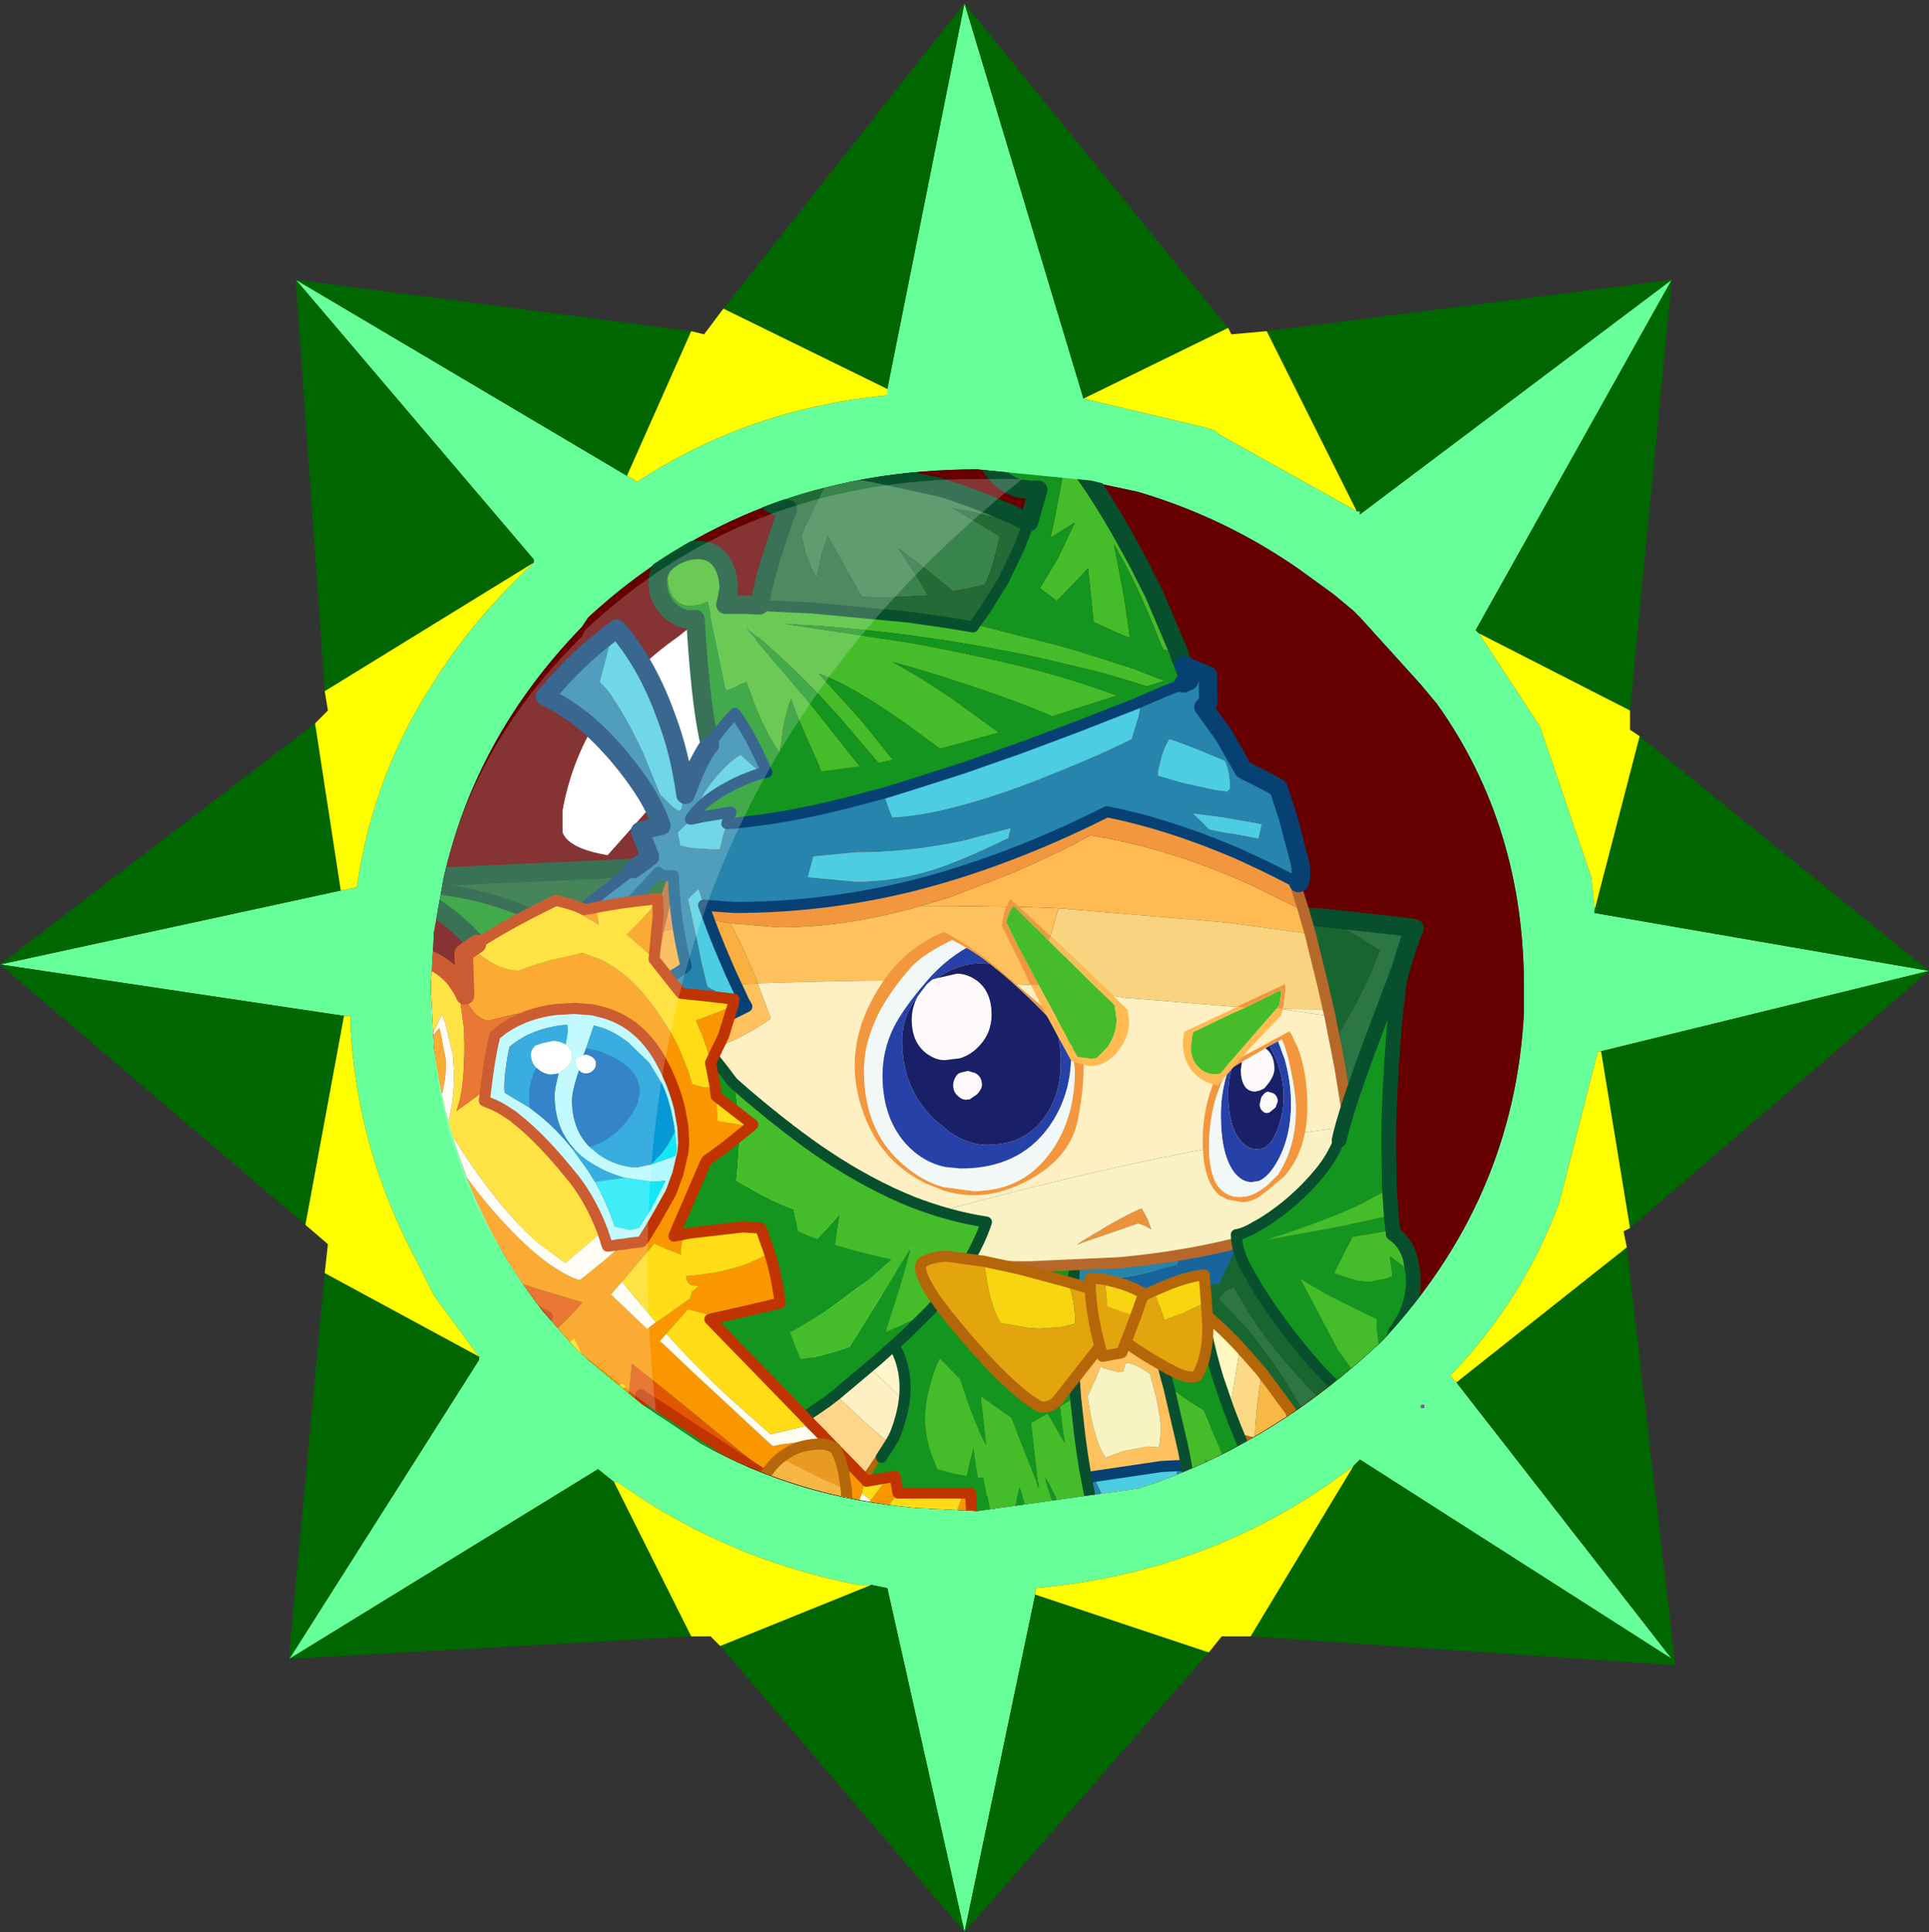 <?xml version="1.0" encoding="UTF-8" standalone="no"?>
<svg xmlns:ffdec="https://www.free-decompiler.com/flash" xmlns:xlink="http://www.w3.org/1999/xlink" ffdec:objectType="frame" height="30.05px" width="30.0px" xmlns="http://www.w3.org/2000/svg">
  <rect width="100%" height="100%" fill="#333333" stroke="none"/>
  <g transform="matrix(1.0, 0.0, 0.0, 1.0, 0.0, 0.0)">
    <use ffdec:characterId="1" height="30.0" transform="matrix(1.0, 0.0, 0.0, 1.0, 0.0, 0.0)" width="30.0" xlink:href="#shape0"/>
    <use ffdec:characterId="8" height="30.0" transform="matrix(1.0, 0.0, 0.0, 1.0, 0.0, 0.05)" width="30.0" xlink:href="#sprite0"/>
  </g>
  <defs>
    <g id="shape0" transform="matrix(1.0, 0.0, 0.0, 1.0, 0.0, 0.0)">
      <path d="M0.0 0.0 L30.0 0.0 30.0 30.0 0.0 30.0 0.0 0.0" fill="#33cc66" fill-opacity="0.0" fill-rule="evenodd" stroke="none"/>
    </g>
    <g id="sprite0" transform="matrix(1.0, 0.0, 0.0, 1.0, 0.0, 0.0)">
      <use ffdec:characterId="2" height="30.0" transform="matrix(1.0, 0.0, 0.0, 1.0, 0.0, 0.0)" width="30.0" xlink:href="#shape1"/>
      <use ffdec:characterId="6" height="44.25" transform="matrix(0.5, 0.0, 0.0, 0.5, 2.225, 6.025)" width="42.9" xlink:href="#sprite1"/>
      <use ffdec:characterId="7" height="14.5" transform="matrix(1.0, 0.0, 0.0, 1.0, 6.7, 7.4)" width="9.2" xlink:href="#shape4"/>
    </g>
    <g id="shape1" transform="matrix(1.0, 0.0, 0.0, 1.0, 0.0, 0.0)">
      <path d="M20.2 8.8 Q19.05 8.0 17.7 7.6 L17.0 7.45 15.2 7.25 Q11.65 7.25 9.15 9.55 L9.05 9.7 Q7.4 11.4 6.9 13.6 L6.75 14.45 6.7 15.3 6.75 16.25 Q6.9 17.25 7.2 18.1 7.65 19.3 8.45 20.35 L9.0 20.95 9.15 21.1 10.0 21.8 10.1 21.85 10.9 22.4 Q12.4 23.25 14.25 23.4 L15.2 23.45 17.7 23.1 Q19.75 22.45 21.5 20.8 23.55 18.6 23.7 15.7 L23.7 15.3 Q23.7 12.8 22.35 10.9 L22.1 10.6 21.15 9.55 21.05 9.45 20.75 9.2 20.2 8.8 M21.1 7.9 L21.15 7.9 21.15 7.95 26.0 4.3 22.95 9.75 23.0 9.8 23.95 11.25 24.75 13.6 24.8 14.1 24.8 14.15 30.0 15.05 24.9 16.3 24.85 16.3 24.25 18.65 Q23.7 20.15 22.55 21.35 L22.65 21.45 26.0 25.75 21.15 22.65 21.05 22.75 Q18.9 24.4 16.1 24.65 L16.1 24.75 15.0 30.0 13.8 24.65 13.55 24.6 13.35 24.6 Q11.55 24.25 10.05 23.3 L9.6 23.0 9.55 23.0 9.3 22.8 4.5 25.75 7.45 21.1 7.45 21.05 6.75 20.1 6.5 19.6 Q5.55 17.85 5.45 15.9 L5.45 15.75 5.35 15.75 0.0 14.95 5.3 13.8 5.55 13.75 Q5.8 12.0 6.75 10.55 7.35 9.6 8.25 8.75 L8.3 8.7 8.3 8.65 4.6 4.3 9.75 7.35 9.85 7.4 9.9 7.45 Q11.65 6.3 13.8 6.1 L13.8 6.0 15.0 0.0 16.85 6.15 18.75 6.6 18.9 6.65 18.95 6.7 21.1 7.9 M22.15 21.85 L22.15 21.8 22.1 21.8 22.1 21.85 22.15 21.85" fill="#66ff99" fill-rule="evenodd" stroke="none"/>
      <path d="M23.0 9.8 L22.95 9.75 26.0 4.3 21.15 7.95 21.15 7.9 21.1 7.9 19.7 5.1 26.0 4.3 25.35 11.0 23.0 9.8 M16.85 6.15 L15.0 0.0 13.8 6.0 11.25 4.75 15.0 0.0 19.1 5.05 16.85 6.15 M9.75 7.35 L4.6 4.3 8.3 8.65 8.3 8.7 5.05 10.7 4.6 4.3 10.75 5.1 9.75 7.35 M5.3 13.8 L0.0 14.95 5.35 15.75 4.75 19.0 0.0 14.95 4.9 11.2 5.3 13.8 M7.45 21.05 L7.45 21.1 4.5 25.75 9.3 22.8 9.55 23.0 10.75 25.4 4.5 25.75 4.5 25.65 5.05 19.75 7.45 21.05 M13.55 24.6 L13.8 24.65 15.0 30.0 16.1 24.75 18.8 25.65 15.0 30.0 11.2 25.55 13.55 24.6 M21.05 22.75 L21.15 22.65 26.0 25.75 22.65 21.45 25.3 19.35 26.05 25.8 26.05 25.85 19.45 25.4 21.05 22.75 M24.9 16.3 L30.0 15.05 24.8 14.15 24.8 14.1 25.5 11.4 30.0 15.05 25.35 19.05 24.9 16.3" fill="#006600" fill-rule="evenodd" stroke="none"/>
      <path d="M20.2 8.8 L20.75 9.2 21.05 9.45 21.15 9.55 22.1 10.6 22.35 10.9 Q23.7 12.8 23.7 15.3 L23.7 15.7 Q23.55 18.6 21.5 20.8 19.75 22.45 17.7 23.1 L15.2 23.45 14.25 23.4 Q12.4 23.25 10.9 22.4 L10.1 21.85 10.0 21.8 9.15 21.1 9.0 20.95 8.45 20.35 Q7.65 19.3 7.2 18.1 6.9 17.25 6.75 16.25 L6.7 15.3 6.75 14.45 6.9 13.6 Q7.4 11.4 9.05 9.7 L9.15 9.55 Q11.65 7.25 15.2 7.25 L17.0 7.45 17.7 7.6 Q19.05 8.0 20.2 8.8" fill="#660000" fill-rule="evenodd" stroke="none"/>
      <path d="M21.1 7.9 L18.95 6.7 18.9 6.65 18.75 6.6 16.85 6.15 19.1 5.05 19.15 5.15 19.7 5.1 21.1 7.9 M13.8 6.0 L13.8 6.1 Q11.65 6.3 9.9 7.45 L9.85 7.4 9.75 7.35 10.75 5.1 10.95 5.15 11.25 4.75 13.8 6.0 M8.3 8.7 L8.25 8.75 Q7.35 9.6 6.75 10.55 5.8 12.0 5.55 13.75 L5.3 13.8 4.9 11.2 5.1 11.0 5.05 10.7 8.3 8.7 M5.35 15.75 L5.45 15.75 5.45 15.9 Q5.55 17.85 6.5 19.6 L6.75 20.1 7.45 21.05 5.05 19.75 5.1 19.3 4.75 19.0 5.35 15.75 M9.55 23.0 L9.6 23.0 10.05 23.3 Q11.55 24.25 13.35 24.6 L13.55 24.6 11.2 25.55 11.05 25.4 10.75 25.4 9.55 23.0 M16.1 24.75 L16.1 24.65 Q18.9 24.4 21.05 22.75 L19.45 25.4 19.0 25.4 18.8 25.65 16.1 24.75 M22.65 21.45 L22.55 21.35 Q23.7 20.15 24.25 18.65 L24.85 16.3 24.9 16.3 25.35 19.05 25.25 19.1 25.3 19.35 22.65 21.45 M24.8 14.1 L24.75 13.6 23.95 11.25 23.0 9.8 25.35 11.0 25.35 11.3 25.5 11.4 24.8 14.1" fill="#ffff00" fill-rule="evenodd" stroke="none"/>
      <path d="M22.15 21.85 L22.1 21.85 22.1 21.8 22.15 21.8 22.15 21.85" fill="url(#gradient0)" fill-rule="evenodd" stroke="none"/>
      <path d="M11.7 10.25 L10.65 11.9 9.45 13.25 Q8.85 13.15 8.75 12.9 L8.75 12.55 Q9.05 10.9 10.55 9.85 11.15 9.35 11.55 9.4 11.9 9.55 11.7 10.25 M9.05 14.05 Q9.95 14.1 9.8 14.85 L9.5 15.4 Q9.1 15.7 8.75 15.6 8.3 15.5 8.15 15.1 L8.2 14.75 Q8.3 13.9 9.05 14.05" fill="#ffffff" fill-rule="evenodd" stroke="none"/>
    </g>
    <linearGradient gradientTransform="matrix(0.007, 0.0, 0.0, 0.005, 20.5, 25.85)" gradientUnits="userSpaceOnUse" id="gradient0" spreadMethod="pad" x1="-819.2" x2="819.2">
      <stop offset="0.0" stop-color="#65298e"/>
      <stop offset="1.0" stop-color="#9a6cc5"/>
    </linearGradient>
    <g id="sprite1" transform="matrix(1.0, 0.0, 0.0, 1.0, 8.95, 2.45)">
      <clipPath id="clipPath0" transform="matrix(1.0, 0.0, 0.0, 1.0, 0.0, 0.0)">
        <path d="M30.8 6.65 L31.25 7.25 Q33.95 11.1 33.95 16.1 L33.95 16.9 Q33.7 22.7 29.6 27.1 26.05 30.4 22.0 31.7 L17.0 32.4 15.05 32.3 Q11.4 31.95 8.4 30.3 L6.75 29.2 6.6 29.1 4.9 27.7 4.55 27.4 3.5 26.2 Q1.85 24.1 1.0 21.7 0.35 19.95 0.1 18.0 L0.0 16.1 0.1 14.35 0.4 12.7 Q1.4 8.3 4.7 4.85 L4.9 4.55 Q9.9 0.0 17.0 0.0 L20.55 0.35 22.0 0.7 Q24.65 1.45 27.0 3.05 L28.05 3.85 28.7 4.4 28.85 4.55 30.8 6.65" fill="#660000" fill-rule="evenodd" stroke="none"/>
      </clipPath>
      <g clip-path="url(#clipPath0)">
        <use ffdec:characterId="5" height="192.15" transform="matrix(0.23, 0.0, 0.0, 0.23, -8.938, -2.438)" width="182.0" xlink:href="#sprite2"/>
      </g>
    </g>
    <g id="sprite2" transform="matrix(1.0, 0.0, 0.0, 1.0, 1.25, 1.25)">
      <use ffdec:characterId="4" height="192.15" transform="matrix(1.0, 0.0, 0.0, 1.0, -1.25, -1.25)" width="182.0" xlink:href="#shape3"/>
    </g>
    <g id="shape3" transform="matrix(1.0, 0.0, 0.0, 1.0, 1.25, 1.25)">
      <path d="M108.7 166.9 L107.9 165.7 105.5 161.55 Q102.3 155.8 100.85 150.95 113.15 147.4 123.25 146.75 130.35 146.3 147.05 146.55 L147.05 147.0 Q147.05 149.3 146.65 151.25 L145.95 154.1 139.2 156.4 138.95 153.95 138.55 153.9 Q136.9 153.9 134.9 154.45 133.1 154.95 131.5 155.75 L131.8 158.1 131.8 158.15 131.35 158.1 129.9 157.85 126.05 158.4 125.05 163.75 122.2 163.1 Q114.1 161.15 107.55 158.05 L108.3 160.0 109.0 161.8 Q112.7 162.25 118.25 163.7 L118.5 163.8 124.65 165.55 124.25 167.0 123.7 168.9 122.05 168.9 120.05 168.85 112.05 167.8 111.8 167.75 108.7 166.9" fill="#fbb958" fill-rule="evenodd" stroke="none"/>
      <path d="M124.65 165.55 L118.5 163.8 118.25 163.7 Q112.7 162.25 109.0 161.8 L108.3 160.0 107.55 158.05 Q114.1 161.15 122.2 163.1 L125.05 163.75 124.65 165.55 M131.8 158.15 L131.8 158.1 131.5 155.75 Q133.1 154.95 134.9 154.45 136.9 153.9 138.55 153.9 L138.95 153.95 139.2 156.4 137.35 157.05 132.05 158.85 132.0 158.65 131.95 158.2 131.8 158.15" fill="#faf5b3" fill-rule="evenodd" stroke="none"/>
      <path d="M108.7 166.9 L111.8 167.75 112.05 167.8 120.05 168.85 122.05 168.9 123.7 168.9 122.2 172.65 122.15 172.7 Q120.25 174.2 118.4 174.2 L115.9 173.8 113.2 172.7 112.6 172.4 Q110.75 170.15 108.7 166.9 M139.2 156.4 L145.95 154.1 145.6 155.25 144.0 156.65 138.95 160.9 139.0 160.25 139.3 157.75 139.2 156.4" fill="#fdaf27" fill-rule="evenodd" stroke="none"/>
      <path d="M145.6 155.25 L145.55 155.35 Q144.75 157.95 141.8 162.15 L141.5 162.6 138.7 162.8 138.6 162.8 133.95 162.95 132.15 162.9 132.15 161.7 132.05 158.85 137.35 157.05 139.2 156.4 139.3 157.75 139.0 160.25 138.95 160.9 144.0 156.65 145.6 155.25" fill="#fed480" fill-rule="evenodd" stroke="none"/>
      <path d="M141.5 162.6 L138.7 165.85 137.3 167.2 137.15 167.35 135.75 167.8 Q134.4 168.1 133.55 167.5 L131.95 166.05 132.05 164.95 132.15 162.9 133.95 162.95 138.6 162.8 138.7 162.8 141.5 162.6" fill="#ffca5b" fill-rule="evenodd" stroke="none"/>
      <path d="M145.95 154.1 L146.65 151.25 Q147.05 149.3 147.05 147.0 L147.05 146.55 Q130.35 146.3 123.25 146.75 113.15 147.4 100.85 150.95 102.3 155.8 105.5 161.55 L107.9 165.7 108.7 166.9 Q110.75 170.15 112.6 172.4 L113.2 172.7 115.9 173.8 118.4 174.2 Q120.25 174.2 122.15 172.7 L122.2 172.65 123.7 168.9 124.25 167.0 124.65 165.55 125.05 163.75 126.05 158.4 129.9 157.85 131.35 158.1 131.8 158.15 131.95 158.2 132.0 158.65 132.05 158.85 132.15 161.7 132.15 162.9 132.05 164.95 131.95 166.05 133.55 167.5 Q134.4 168.1 135.75 167.8 L137.15 167.35 137.3 167.2 138.7 165.85 141.5 162.6 141.8 162.15 Q144.75 157.95 145.55 155.35 L145.6 155.25 145.95 154.1 Z" fill="none" stroke="#b46608" stroke-linecap="round" stroke-linejoin="round" stroke-width="2.5"/>
      <path d="M158.35 70.0 L168.4 71.1 170.65 71.4 Q168.5 76.45 165.3 90.95 L162.15 104.4 159.8 114.0 Q162.3 117.9 164.2 121.9 159.45 121.15 155.95 119.95 152.3 118.75 148.15 116.55 L142.9 113.5 142.75 113.4 137.7 110.0 Q145.25 104.05 151.55 97.1 161.85 85.7 165.9 74.45 164.1 73.1 159.9 70.85 L158.35 70.0 M166.8 143.85 Q169.05 148.85 170.75 154.05 L171.9 157.8 Q165.9 154.5 153.5 150.85 L152.9 150.15 Q150.55 147.2 150.55 145.5 L151.4 144.85 152.75 144.1 153.15 144.1 156.4 144.4 156.85 143.7 Q157.9 142.05 157.9 140.95 L157.8 140.4 157.2 139.35 153.15 132.7 Q150.75 128.95 147.8 125.4 L147.35 124.9 144.2 121.6 Q144.4 121.05 144.85 120.65 145.45 120.1 146.25 120.0 L147.85 122.75 Q151.1 128.0 156.0 133.15 158.9 136.2 166.2 142.6 L166.8 143.85 M79.8 154.75 L78.8 154.9 Q77.65 154.8 76.7 154.0 L76.35 153.7 79.45 148.85 Q80.55 150.55 81.9 151.55 82.85 152.2 83.75 152.45 L83.8 153.25 83.85 154.0 82.6 154.25 82.1 154.35 79.8 154.75" fill="#2c7643" fill-rule="evenodd" stroke="none"/>
      <path d="M164.2 121.9 Q165.75 125.1 166.9 128.3 L169.3 135.65 Q170.8 140.15 172.45 143.65 175.65 150.7 179.1 163.25 L179.5 164.85 Q176.7 162.7 172.65 160.8 165.65 157.45 154.95 154.8 136.55 150.2 120.85 150.2 L107.75 150.8 Q99.8 151.55 91.6 153.2 L84.0 154.9 80.95 155.7 Q73.75 157.65 67.95 160.15 60.6 163.25 56.65 165.35 57.65 156.6 58.6 151.55 L59.15 148.95 Q68.4 135.15 75.95 125.45 74.8 119.8 73.0 114.35 68.4 99.8 59.95 88.0 52.5 77.4 43.7 71.2 39.3 68.05 35.45 66.6 28.4 65.5 39.85 64.4 L64.25 63.3 Q73.85 63.3 85.8 65.0 101.95 67.25 111.3 71.55 L122.8 76.85 125.5 74.15 128.75 70.9 134.15 70.4 150.4 69.5 158.35 70.0 159.9 70.85 Q164.1 73.1 165.9 74.45 161.85 85.7 151.55 97.1 145.25 104.05 137.7 110.0 L142.75 113.4 142.9 113.5 148.15 116.55 Q152.3 118.75 155.95 119.95 159.45 121.15 164.2 121.9 M166.8 143.85 L166.2 142.6 Q158.9 136.2 156.0 133.15 151.1 128.0 147.85 122.75 L146.25 120.0 Q145.45 120.1 144.85 120.65 144.4 121.05 144.2 121.6 L147.35 124.9 147.8 125.4 Q150.75 128.95 153.15 132.7 L157.2 139.35 157.8 140.4 157.9 140.95 Q157.9 142.05 156.85 143.7 L156.4 144.4 153.15 144.1 152.75 144.1 151.4 144.85 150.55 145.5 Q150.55 147.2 152.9 150.15 L153.5 150.85 Q165.9 154.5 171.9 157.8 L170.75 154.05 Q169.05 148.85 166.8 143.85 M78.8 154.9 L79.0 154.9 79.8 154.75 82.1 154.35 82.6 154.25 83.85 154.0 83.8 153.25 83.75 152.45 Q82.85 152.2 81.9 151.55 80.55 150.55 79.45 148.85 L76.35 153.7 76.7 154.0 Q77.65 154.8 78.8 154.9" fill="#176630" fill-rule="evenodd" stroke="none"/>
      <path d="M158.35 70.0 L168.4 71.1 170.65 71.4 Q168.5 76.45 165.3 90.95 L162.15 104.4 159.8 114.0 Q162.3 117.9 164.2 121.9 165.75 125.1 166.9 128.3 L169.3 135.65 Q170.8 140.15 172.45 143.65 175.65 150.7 179.1 163.25 L179.5 164.85 Q176.7 162.7 172.65 160.8 165.65 157.45 154.95 154.8 136.55 150.2 120.85 150.2 L107.75 150.8 Q99.8 151.55 91.6 153.2 L84.0 154.9 80.95 155.7 Q73.75 157.65 67.95 160.15 60.6 163.25 56.65 165.35 57.65 156.6 58.6 151.55 L59.15 148.95 Q68.4 135.15 75.95 125.45 74.8 119.8 73.0 114.35 68.4 99.8 59.95 88.0 52.5 77.4 43.7 71.2 39.3 68.05 35.45 66.6 28.4 65.5 39.85 64.4 L64.25 63.3 Q73.85 63.3 85.8 65.0 101.95 67.25 111.3 71.55 L122.8 76.85 125.5 74.15 128.75 70.9 134.15 70.4 150.4 69.5 158.35 70.0 Z" fill="none" stroke="#084f2d" stroke-linecap="round" stroke-linejoin="round" stroke-width="2.5"/>
      <path d="M132.05 113.25 Q134.5 115.2 139.1 125.5 143.7 135.85 144.0 148.15 L138.7 149.85 Q130.0 152.2 120.2 152.2 110.7 152.2 103.05 149.6 L102.15 149.3 102.15 148.15 Q102.15 135.4 104.3 127.15 106.15 120.05 108.8 115.1 L108.8 115.05 Q117.85 113.2 130.45 113.2 L132.05 113.25 M135.65 134.6 L134.85 131.65 133.95 131.05 Q132.45 130.2 131.6 130.2 L131.25 131.35 130.6 131.45 128.6 130.9 128.2 130.65 127.55 132.25 126.45 134.7 Q126.65 136.65 127.25 139.0 127.95 141.7 128.85 143.0 L131.2 142.15 134.5 141.5 136.1 141.6 136.35 139.4 Q136.35 137.85 135.65 134.6" fill="#ffc05e" fill-rule="evenodd" stroke="none"/>
      <path d="M135.65 134.6 Q136.35 137.85 136.35 139.4 L136.1 141.6 134.5 141.5 131.2 142.15 128.85 143.0 Q127.95 141.7 127.25 139.0 126.65 136.65 126.45 134.7 L127.55 132.25 128.2 130.65 128.6 130.9 130.6 131.45 131.25 131.35 131.6 130.2 Q132.45 130.2 133.95 131.05 L134.85 131.65 135.65 134.6" fill="#f7f3c3" fill-rule="evenodd" stroke="none"/>
      <path d="M132.05 113.25 Q134.5 115.2 139.1 125.5 143.7 135.85 144.0 148.15 L138.7 149.85 Q130.0 152.2 120.2 152.2 110.7 152.2 103.05 149.6 L102.15 149.3 102.15 148.15 Q102.15 135.4 104.3 127.15 106.15 120.05 108.8 115.1 L108.8 115.05 Q117.85 113.2 130.45 113.2 L132.05 113.25 Z" fill="none" stroke="#b6682b" stroke-linecap="round" stroke-linejoin="round" stroke-width="1.5"/>
      <path d="M146.6 114.4 L144.25 119.4 138.95 120.5 Q130.85 122.05 120.8 122.05 113.2 122.05 101.65 119.9 L96.1 118.75 93.45 111.9 92.75 109.95 110.0 108.75 121.65 108.35 140.1 108.2 148.35 108.3 Q147.75 111.5 146.6 114.4 M138.6 116.9 L139.45 113.95 Q136.55 113.2 131.9 112.55 L122.4 111.7 111.5 112.85 Q112.85 116.0 113.9 117.6 L115.05 117.85 Q120.8 119.15 123.45 119.15 130.3 119.15 135.65 117.7 L138.6 116.9" fill="#17659c" fill-rule="evenodd" stroke="none"/>
      <path d="M138.6 116.9 L135.65 117.7 Q130.3 119.15 123.45 119.15 120.8 119.15 115.05 117.85 L113.9 117.6 Q112.85 116.0 111.5 112.85 L122.4 111.7 131.9 112.55 Q136.55 113.2 139.45 113.95 L138.6 116.9" fill="#2684ad" fill-rule="evenodd" stroke="none"/>
      <path d="M127.3 145.55 L127.85 146.8 128.6 148.35 129.05 148.45 132.85 148.85 136.9 148.4 137.9 148.1 138.15 147.05 138.5 144.8 138.5 144.1 145.9 143.85 146.2 143.85 146.2 144.75 Q146.2 145.75 145.6 148.6 L145.25 150.0 138.2 152.05 Q131.4 153.65 123.5 153.65 L113.55 152.8 109.0 151.95 108.25 150.15 Q108.7 149.95 109.25 149.85 114.65 148.2 122.25 146.55 L127.3 145.55 M127.75 150.85 L128.2 150.85 Q132.6 150.85 136.4 149.85 L133.05 150.05 127.3 149.45 127.3 149.65 Q127.3 150.2 127.75 150.85" fill="#2684ad" fill-rule="evenodd" stroke="none"/>
      <path d="M138.5 144.1 L138.5 144.8 138.15 147.05 137.9 148.1 136.9 148.4 132.85 148.85 129.05 148.45 128.6 148.35 127.85 146.8 127.3 145.55 136.45 144.2 138.5 144.1 M127.75 150.85 Q127.3 150.2 127.3 149.65 L127.3 149.45 133.05 150.05 136.4 149.85 Q132.6 150.85 128.2 150.85 L127.75 150.85" fill="#4ccde2" fill-rule="evenodd" stroke="none"/>
      <path d="M127.3 145.55 L122.25 146.55 Q114.65 148.2 109.25 149.85 108.7 149.95 108.25 150.15 L109.0 151.95 113.55 152.8 123.5 153.65 Q131.4 153.65 138.2 152.05 L145.25 150.0 145.6 148.6 Q146.2 145.75 146.2 144.75 L146.2 143.85 145.9 143.85 138.5 144.1 136.45 144.2 127.3 145.55 Z" fill="none" stroke="#074174" stroke-linecap="round" stroke-linejoin="round" stroke-width="1.5"/>
      <path d="M89.05 124.65 L89.15 124.1 89.5 122.4 Q90.0 119.95 90.6 118.45 L90.95 117.75 Q95.25 118.15 99.35 120.4 L102.4 122.4 Q104.45 124.0 106.2 126.05 105.35 130.45 102.45 136.2 L98.55 132.35 Q93.45 127.6 89.05 124.65" fill="#fff4cc" fill-rule="evenodd" stroke="none"/>
      <path d="M102.45 136.2 L101.9 137.15 99.9 140.8 99.7 141.15 98.3 139.95 96.35 138.25 Q92.0 134.3 88.35 130.55 L89.05 124.65 Q93.45 127.6 98.55 132.35 L102.45 136.2" fill="#fef0c3" fill-rule="evenodd" stroke="none"/>
      <path d="M99.7 141.15 Q97.0 145.65 94.35 148.7 L90.85 146.9 88.5 145.15 88.25 142.15 88.15 140.8 88.1 140.0 88.05 138.05 88.1 134.7 88.35 130.8 88.35 130.55 Q92.0 134.3 96.35 138.25 L98.3 139.95 99.7 141.15" fill="#ffd58b" fill-rule="evenodd" stroke="none"/>
      <path d="M89.05 124.65 L89.15 124.1 89.5 122.4 Q90.0 119.95 90.6 118.45 L90.95 117.75 Q95.25 118.15 99.35 120.4 L102.4 122.4 Q104.45 124.0 106.2 126.05 105.35 130.45 102.45 136.2 L101.9 137.15 99.9 140.8 99.7 141.15 Q97.0 145.65 94.35 148.7 L90.85 146.9 88.5 145.15 88.25 142.15 88.15 140.8 88.1 140.0 88.05 138.05 88.1 134.7 88.35 130.8 88.35 130.55 89.05 124.65 Z" fill="none" stroke="#b46608" stroke-linecap="round" stroke-linejoin="round" stroke-width="1.5"/>
      <path d="M124.8 134.85 L125.15 138.0 Q125.6 142.55 126.5 147.0 127.55 152.35 129.1 157.5 L129.35 158.3 Q129.7 159.45 129.45 160.1 L127.8 159.45 121.75 147.6 120.45 145.1 121.2 147.55 Q122.45 151.65 124.6 157.25 L124.95 158.2 121.9 156.65 120.0 155.6 118.6 151.35 117.25 147.05 Q116.6 149.3 116.15 153.2 L113.5 151.1 112.85 148.25 112.35 145.65 111.6 145.65 111.55 145.2 111.45 144.6 111.0 141.5 110.35 144.05 110.35 144.15 110.05 145.45 108.25 145.1 106.15 144.55 105.35 142.55 Q104.5 140.05 104.5 137.75 104.5 135.3 105.45 132.25 105.9 130.75 106.45 129.65 L109.15 132.4 110.5 136.4 112.05 140.2 112.75 141.5 112.65 140.2 112.05 134.8 115.55 137.25 116.1 137.65 116.95 139.85 116.95 139.9 119.85 147.2 118.85 138.35 121.0 137.1 122.05 138.9 122.1 139.0 123.45 141.3 123.05 138.65 122.75 136.1 124.8 134.85" fill="#45bd2a" fill-rule="evenodd" stroke="none"/>
      <path d="M129.45 160.1 Q129.2 160.7 128.55 160.9 L128.2 160.95 125.85 160.55 Q108.65 157.15 96.0 148.05 L96.7 146.25 96.95 145.8 98.55 142.95 100.2 140.4 Q101.7 136.75 101.75 133.8 101.8 130.9 100.6 128.45 L99.55 126.7 100.5 122.4 Q101.9 116.55 103.05 112.8 L111.5 112.85 125.25 112.25 Q124.4 117.25 124.4 124.7 124.4 129.85 124.8 134.85 L122.75 136.1 123.05 138.65 123.45 141.3 122.1 139.0 122.05 138.9 121.0 137.1 118.85 138.35 119.85 147.2 116.95 139.9 116.95 139.85 116.1 137.65 115.55 137.25 112.05 134.8 112.65 140.2 112.75 141.5 112.05 140.2 110.5 136.4 109.15 132.4 106.45 129.65 Q105.9 130.75 105.45 132.25 104.5 135.3 104.5 137.75 104.5 140.05 105.35 142.55 L106.15 144.55 108.25 145.1 110.05 145.45 110.35 144.15 110.35 144.05 111.0 141.5 111.45 144.6 111.55 145.2 111.6 145.65 112.35 145.65 112.85 148.25 113.5 151.1 116.15 153.2 Q116.6 149.3 117.25 147.05 L118.6 151.35 120.0 155.6 121.9 156.65 124.95 158.2 124.6 157.25 Q122.45 151.65 121.2 147.55 L120.45 145.1 121.75 147.6 127.8 159.45 129.45 160.1" fill="#14951f" fill-rule="evenodd" stroke="none"/>
      <path d="M124.8 134.85 L125.15 138.0 Q125.6 142.55 126.5 147.0 127.55 152.35 129.1 157.5 L129.35 158.3 Q129.7 159.45 129.45 160.1 129.2 160.7 128.55 160.9 L128.2 160.95 125.85 160.55 Q108.65 157.15 96.0 148.05 M98.55 142.95 L100.2 140.4 Q101.7 136.75 101.75 133.8 101.8 130.9 100.6 128.45 L99.55 126.7 100.5 122.4 Q101.9 116.55 103.05 112.8 L111.5 112.85 125.25 112.25 Q124.4 117.25 124.4 124.7 124.4 129.85 124.8 134.85" fill="none" stroke="#084f2d" stroke-linecap="round" stroke-linejoin="round" stroke-width="1.5"/>
      <path d="M78.15 70.75 L84.75 71.3 Q93.8 71.3 103.9 68.4 L107.45 68.4 108.35 68.4 115.45 68.5 115.15 69.4 114.85 71.05 117.0 75.45 118.75 79.1 111.6 78.75 Q104.95 78.5 98.3 78.5 93.85 78.5 82.2 78.85 L81.85 78.9 83.6 83.6 Q79.7 86.55 72.0 89.15 L65.7 91.0 66.15 83.35 66.85 79.2 67.65 79.2 81.85 78.9 Q80.25 74.8 78.15 70.75 M117.1 68.5 L122.5 68.7 121.4 72.5 117.1 68.5" fill="#ffc05e" fill-rule="evenodd" stroke="none"/>
      <path d="M103.9 68.4 L107.95 67.15 116.1 64.0 Q121.5 61.7 126.85 58.85 137.35 60.55 148.3 65.45 L155.65 69.05 156.55 72.2 145.35 70.65 122.5 68.7 117.1 68.5 116.0 67.5 115.45 68.5 108.35 68.4 107.45 68.4 103.9 68.4" fill="#ffbb52" fill-rule="evenodd" stroke="none"/>
      <path d="M155.65 69.05 L148.3 65.45 Q137.35 60.55 126.85 58.85 121.5 61.7 116.1 64.0 L107.95 67.15 103.9 68.4 Q93.8 71.3 84.75 71.3 L78.15 70.75 77.2 70.6 73.9 69.95 Q72.15 71.3 68.35 71.9 L69.2 68.15 Q71.9 59.45 75.35 53.15 L76.45 51.25 99.25 49.7 Q114.2 49.7 133.3 55.3 L136.0 56.15 Q144.5 58.75 151.9 61.8 L153.15 62.35 153.6 62.5 155.65 69.05" fill="#f3973e" fill-rule="evenodd" stroke="none"/>
      <path d="M115.45 68.5 L116.0 67.5 117.1 68.5 121.4 72.5 126.15 76.95 129.9 80.55 131.4 80.8 146.6 82.05 153.1 79.0 153.15 79.75 152.85 82.3 152.85 82.35 153.35 82.45 159.2 83.3 160.55 90.15 161.85 98.2 Q151.55 99.55 143.55 101.05 134.3 102.75 123.6 105.3 109.35 108.7 92.6 113.6 85.0 111.35 78.9 108.05 72.85 104.75 67.55 101.0 L66.95 100.55 66.15 99.5 Q65.45 97.35 65.45 94.9 L65.7 91.0 72.0 89.15 Q79.7 86.55 83.6 83.6 L81.85 78.9 82.2 78.85 Q93.85 78.5 98.3 78.5 104.95 78.5 111.6 78.75 L118.75 79.1 117.0 75.45 114.85 71.05 115.15 69.4 115.45 68.5" fill="#fef0c3" fill-rule="evenodd" stroke="none"/>
      <path d="M122.5 68.7 L145.35 70.65 156.55 72.2 158.15 78.7 159.0 82.4 153.45 82.35 152.85 82.3 153.15 79.75 153.1 79.0 146.6 82.05 131.4 80.8 129.9 80.55 126.15 76.95 121.4 72.5 122.5 68.7" fill="#fad380" fill-rule="evenodd" stroke="none"/>
      <path d="M159.2 83.3 L153.35 82.45 152.85 82.35 152.85 82.3 153.45 82.35 159.0 82.4 159.2 83.3" fill="#feeebd" fill-rule="evenodd" stroke="none"/>
      <path d="M68.35 71.9 Q72.15 71.3 73.9 69.95 L77.2 70.6 78.15 70.75 Q80.25 74.8 81.85 78.9 L67.65 79.2 66.85 79.2 68.15 72.8 68.35 71.9" fill="#faaf3e" fill-rule="evenodd" stroke="none"/>
      <path d="M133.2 111.35 L128.3 113.05 125.0 114.2 Q126.05 113.45 127.9 112.4 L128.7 111.9 Q132.05 109.95 133.75 109.3 L134.55 110.75 135.05 112.15 Q134.05 111.5 133.2 111.35" fill="#ec923a" fill-rule="evenodd" stroke="none"/>
      <path d="M92.6 113.6 Q109.35 108.7 123.6 105.3 134.3 102.75 143.55 101.05 151.55 99.55 161.85 98.2 162.5 103.8 162.2 106.95 157.75 110.7 151.25 112.7 141.8 115.65 130.65 116.65 L118.5 117.2 Q107.3 117.2 96.5 114.6 L92.6 113.6 M133.2 111.35 Q134.05 111.5 135.05 112.15 L134.55 110.75 133.75 109.3 Q132.05 109.95 128.7 111.9 L127.9 112.4 Q126.05 113.45 125.0 114.2 L128.3 113.05 133.2 111.35" fill="#faf2c4" fill-rule="evenodd" stroke="none"/>
      <path d="M155.65 69.05 L153.6 62.5 153.15 62.35 151.9 61.8 Q144.5 58.75 136.0 56.15 L133.3 55.3 Q114.2 49.7 99.25 49.7 L76.45 51.25 75.35 53.15 Q71.9 59.45 69.2 68.15 L68.35 71.9 68.15 72.8 66.85 79.2 66.15 83.35 65.7 91.0 65.45 94.9 Q65.45 97.35 66.15 99.5 L66.95 100.55 67.55 101.0 Q72.85 104.75 78.9 108.05 85.0 111.35 92.6 113.6 L96.5 114.6 Q107.3 117.2 118.5 117.2 L130.65 116.65 Q141.8 115.65 151.25 112.7 157.75 110.7 162.2 106.95 162.5 103.8 161.85 98.2 L160.55 90.15 159.2 83.3 159.0 82.4 158.15 78.7 156.55 72.2 155.65 69.05 Z" fill="none" stroke="#b6682b" stroke-linecap="round" stroke-linejoin="round" stroke-width="1.5"/>
      <path d="M33.05 65.95 L34.55 65.9 Q46.6 65.9 58.7 73.5 69.7 80.4 78.35 92.15 L78.7 92.5 Q79.4 97.05 79.4 99.6 L79.1 103.8 78.95 105.55 82.15 107.35 Q85.0 108.85 86.7 109.4 L87.25 112.15 87.3 112.4 88.45 112.9 89.9 113.45 90.35 112.95 93.0 109.95 92.45 113.2 92.3 114.25 95.5 115.15 96.3 115.35 99.9 116.2 97.6 118.25 96.6 119.1 90.85 123.35 87.2 125.5 86.2 126.05 86.35 126.5 86.8 127.7 87.6 129.65 Q90.0 129.5 94.25 128.0 L94.7 127.25 99.65 119.35 102.65 114.4 101.0 120.05 99.1 126.05 Q102.35 124.65 105.05 123.2 L101.6 126.6 97.95 129.85 92.55 134.4 91.2 135.45 89.15 136.85 86.75 138.5 Q83.7 140.8 79.9 144.55 L77.9 146.7 75.6 145.25 Q73.6 144.1 71.9 143.4 69.6 142.5 67.75 142.3 L67.55 144.9 67.5 145.2 Q63.9 148.7 56.3 151.45 L52.25 152.8 52.5 154.7 53.7 162.05 56.0 159.7 58.65 156.95 57.0 161.0 56.75 161.6 54.65 166.75 56.75 175.55 60.85 166.0 62.2 163.0 61.5 166.75 60.85 171.15 Q59.65 178.7 59.2 183.65 L60.75 188.15 60.5 189.65 58.95 187.8 Q54.65 182.7 51.0 176.75 48.75 173.1 46.75 169.25 L45.45 166.55 Q39.5 154.3 40.45 137.7 L40.65 135.4 Q41.9 130.0 43.7 125.6 51.1 107.1 51.1 95.35 51.1 81.1 43.0 72.65 39.0 68.4 33.05 65.95" fill="#14951f" fill-rule="evenodd" stroke="none"/>
      <path d="M78.7 92.5 L80.6 94.15 Q86.45 99.1 91.1 102.2 97.05 106.15 102.8 108.45 107.85 110.4 112.75 111.15 110.95 116.6 105.95 122.2 L105.05 123.2 Q102.35 124.65 99.1 126.05 L101.0 120.05 102.65 114.4 99.65 119.35 94.7 127.25 94.25 128.0 Q90.0 129.5 87.6 129.65 L86.8 127.7 86.35 126.5 86.2 126.05 87.2 125.5 90.85 123.35 96.6 119.1 97.6 118.25 99.9 116.2 96.3 115.35 95.5 115.15 92.3 114.25 92.45 113.2 93.0 109.95 90.35 112.95 89.9 113.45 88.45 112.9 87.3 112.4 87.25 112.15 86.7 109.4 Q85.0 108.85 82.15 107.35 L78.95 105.55 79.1 103.8 79.4 99.6 Q79.4 97.05 78.7 92.5 M77.9 146.7 Q73.8 151.45 69.6 159.55 L68.85 161.0 Q66.8 165.05 65.15 169.85 62.65 177.15 61.05 186.3 L60.75 188.15 59.2 183.65 Q59.65 178.7 60.85 171.15 L61.5 166.75 62.2 163.0 60.85 166.0 56.75 175.55 54.65 166.75 56.75 161.6 57.0 161.0 58.65 156.95 56.0 159.7 53.7 162.05 52.5 154.7 52.25 152.8 56.3 151.45 Q63.9 148.7 67.5 145.2 L67.55 144.9 67.75 142.3 Q69.6 142.5 71.9 143.4 73.6 144.1 75.6 145.25 L77.9 146.7" fill="#45bd2a" fill-rule="evenodd" stroke="none"/>
      <path d="M33.05 65.95 L34.55 65.9 Q46.6 65.9 58.7 73.5 69.7 80.4 78.35 92.15 L78.7 92.5 80.6 94.15 Q86.45 99.1 91.1 102.2 97.05 106.15 102.8 108.45 107.85 110.4 112.75 111.15 110.95 116.6 105.95 122.2 L105.05 123.2 101.6 126.6 97.95 129.85 92.55 134.4 91.2 135.45 89.15 136.85 86.75 138.5 Q83.7 140.8 79.9 144.55 L77.9 146.7 Q73.8 151.45 69.6 159.55 M60.75 188.15 L60.5 189.65" fill="none" stroke="#084f2d" stroke-linecap="round" stroke-linejoin="round" stroke-width="1.5"/>
      <path d="M69.6 159.55 L68.85 161.0 Q66.8 165.05 65.15 169.85 62.65 177.15 61.05 186.3 L60.75 188.15 M60.5 189.65 L58.95 187.8 Q54.65 182.7 51.0 176.75 48.75 173.1 46.75 169.25 L45.45 166.55 Q39.5 154.3 40.45 137.7 L40.65 135.4 Q41.9 130.0 43.7 125.6 51.1 107.1 51.1 95.35 51.1 81.1 43.0 72.65 39.0 68.4 33.05 65.95" fill="none" stroke="#084f2d" stroke-linecap="round" stroke-linejoin="round" stroke-width="2.5"/>
      <path d="M115.55 1.15 Q117.5 0.0 120.15 0.0 122.9 0.0 124.0 2.1 124.6 3.3 124.6 5.05 L124.3 6.5 124.05 7.5 124.4 7.85 Q128.05 12.15 133.35 22.1 L135.4 26.15 138.8 34.15 138.8 34.3 138.5 34.2 136.65 33.7 134.65 28.85 133.5 26.25 Q131.8 22.55 130.0 19.5 L131.25 25.95 131.65 28.55 132.15 32.15 130.9 31.65 127.25 30.0 126.5 22.7 125.7 23.6 122.9 26.5 122.25 27.15 119.95 25.4 120.1 25.2 122.4 21.4 124.7 16.55 121.4 18.6 121.85 16.65 123.05 10.35 121.8 7.1 121.45 7.4 Q120.4 8.1 119.3 8.1 118.3 8.25 117.35 7.55 115.45 6.2 115.45 2.15 L115.55 1.15 M69.75 21.65 L70.5 21.15 Q72.1 20.25 73.75 20.25 76.3 20.25 77.35 22.65 77.9 23.95 77.9 25.45 L77.65 26.85 77.45 27.65 80.4 27.65 82.05 27.75 89.25 28.1 102.0 29.3 106.95 30.0 110.95 30.65 111.15 30.35 112.2 30.55 115.75 31.45 122.8 33.25 125.4 34.0 127.75 34.75 132.6 36.3 136.85 37.95 134.4 38.7 132.75 38.15 127.95 36.75 119.75 34.8 118.1 34.45 Q101.2 31.0 85.5 30.25 L102.4 32.8 Q110.6 34.3 117.35 35.95 124.8 37.8 130.4 39.95 L121.65 42.75 Q117.25 40.85 111.15 38.8 L107.3 37.55 Q103.35 36.3 100.05 35.4 103.25 37.1 107.2 39.75 L107.95 40.25 114.45 44.95 106.5 47.15 101.45 43.45 101.0 43.15 Q94.05 38.35 90.05 36.95 L95.55 43.0 97.0 44.75 100.1 48.65 98.15 49.05 92.9 42.9 90.3 40.05 Q85.05 34.5 79.8 30.35 L88.45 40.5 89.95 42.35 95.6 49.5 90.45 50.2 89.25 47.5 89.15 47.25 Q86.8 42.05 86.35 40.35 85.8 41.7 85.3 44.1 L84.8 47.7 Q82.75 44.8 81.1 40.35 L80.3 38.1 77.7 39.15 77.55 39.15 75.05 27.2 Q73.95 27.8 72.8 27.8 71.95 27.9 71.15 27.4 69.6 26.4 69.6 23.5 69.6 22.55 69.75 21.65" fill="#45bd2a" fill-rule="evenodd" stroke="none"/>
      <path d="M115.55 1.15 L115.45 2.15 Q115.45 6.2 117.35 7.55 118.3 8.25 119.3 8.1 120.4 8.1 121.45 7.4 L121.8 7.1 123.05 10.35 121.85 16.65 121.4 18.6 124.7 16.55 122.4 21.4 120.1 25.2 119.95 25.4 122.25 27.15 122.9 26.5 125.7 23.6 126.5 22.7 127.25 30.0 130.9 31.65 132.15 32.15 131.65 28.55 131.25 25.95 130.0 19.5 Q131.8 22.55 133.5 26.25 L134.65 28.85 136.65 33.7 138.5 34.2 138.8 34.3 139.4 35.85 139.8 37.0 140.15 37.95 139.4 38.3 138.55 38.7 136.65 39.45 133.75 40.7 132.95 41.05 124.9 44.2 118.5 46.6 117.0 47.15 109.6 49.75 102.25 52.1 100.95 52.5 98.85 53.15 98.2 53.3 Q88.8 55.95 81.65 56.85 L79.45 57.1 78.9 57.2 77.65 57.25 78.2 55.7 74.25 56.35 72.9 56.65 72.7 56.65 Q74.25 54.2 78.0 52.25 L78.55 51.95 Q80.7 50.9 82.35 50.45 L83.05 50.3 82.9 50.0 82.7 49.5 82.35 48.75 Q80.65 45.0 78.75 42.35 77.0 44.1 75.35 46.55 74.85 44.4 74.5 41.8 73.85 37.2 73.4 29.6 L72.8 29.65 Q71.05 29.65 69.65 28.15 68.3 26.6 68.3 24.65 68.3 22.8 69.75 21.65 69.6 22.55 69.6 23.5 69.6 26.4 71.15 27.4 71.95 27.9 72.8 27.8 73.95 27.8 75.05 27.2 L77.55 39.15 77.7 39.15 80.3 38.1 81.1 40.35 Q82.75 44.8 84.8 47.7 L85.3 44.1 Q85.8 41.7 86.35 40.35 86.8 42.05 89.15 47.25 L89.25 47.5 90.45 50.2 95.6 49.5 89.95 42.35 88.45 40.5 79.8 30.35 Q85.05 34.5 90.3 40.05 L92.9 42.9 98.15 49.05 100.1 48.65 97.0 44.75 95.55 43.0 90.05 36.95 Q94.05 38.35 101.0 43.15 L101.45 43.45 106.5 47.15 114.45 44.95 107.95 40.25 107.2 39.75 Q103.25 37.1 100.05 35.4 103.35 36.3 107.3 37.55 L111.15 38.8 Q117.25 40.85 121.65 42.75 L130.4 39.95 Q124.8 37.8 117.35 35.95 110.6 34.3 102.4 32.8 L85.5 30.25 Q101.2 31.0 118.1 34.45 L119.75 34.8 127.95 36.75 132.75 38.15 134.4 38.7 136.85 37.95 132.6 36.3 127.75 34.75 125.4 34.0 122.8 33.25 115.75 31.45 112.2 30.55 111.15 30.35 112.6 28.3 115.0 24.45 117.15 20.0 118.4 16.8 118.5 16.5 119.75 12.1 118.95 12.15 117.25 11.95 Q115.6 11.5 114.35 10.25 112.65 8.55 112.65 6.4 112.65 3.2 115.05 1.45 L115.55 1.15" fill="#14951f" fill-rule="evenodd" stroke="none"/>
      <path d="M139.4 35.85 L142.2 37.0 142.7 36.75 142.7 37.2 142.75 40.75 142.75 40.85 142.1 41.5 142.5 42.05 144.85 45.3 147.5 49.95 147.7 50.05 147.75 50.1 Q150.45 51.4 152.25 52.45 L153.55 56.5 154.0 58.2 155.2 62.75 Q155.45 65.2 154.95 65.3 L154.95 65.35 Q151.9 63.7 148.65 62.2 L146.6 61.25 145.75 60.9 Q137.05 57.25 129.05 55.65 121.9 59.25 114.9 61.85 109.0 64.05 103.2 65.55 91.1 68.6 78.65 68.6 L74.5 68.3 73.8 66.15 72.9 67.0 72.45 67.5 73.9 74.3 74.25 76.05 75.05 79.3 Q76.65 80.25 78.95 80.9 L79.9 81.2 80.35 82.0 Q71.55 86.6 62.35 87.0 L60.7 82.6 Q59.4 79.05 58.6 76.05 57.55 72.4 57.2 69.55 L61.2 66.3 65.0 63.4 67.25 61.75 65.9 58.3 Q67.3 57.85 68.8 57.55 68.25 55.85 67.1 53.8 65.35 50.85 62.65 47.7 L61.7 46.65 Q58.25 42.85 54.1 40.6 L53.05 40.05 55.6 37.2 Q58.75 33.9 62.35 31.2 L61.75 33.2 60.45 38.1 Q63.1 40.6 66.5 47.95 L66.95 49.1 68.75 53.45 70.1 54.8 70.8 55.35 71.2 55.55 71.55 55.25 71.85 51.95 72.05 53.35 73.35 50.1 Q74.1 48.45 74.95 47.1 L75.3 46.7 75.35 46.55 Q77.0 44.1 78.75 42.35 80.65 45.0 82.35 48.75 L82.7 49.5 82.9 50.0 83.05 50.3 82.35 50.45 81.7 49.9 79.5 47.95 Q78.0 48.85 76.5 50.6 L75.95 51.25 Q74.5 53.05 73.15 55.6 L72.6 56.7 72.7 56.65 72.9 56.65 72.2 57.3 71.7 57.75 71.65 57.8 71.0 58.45 71.0 58.5 71.35 60.2 71.55 60.25 72.45 60.45 73.05 60.55 75.55 60.7 76.65 60.7 77.1 58.9 77.55 57.5 77.65 57.25 78.9 57.2 79.45 57.1 81.65 56.85 Q88.8 55.95 98.2 53.3 L98.85 53.15 99.25 54.35 100.0 56.4 Q107.2 56.15 120.1 51.2 127.4 48.35 132.4 45.85 L133.35 42.75 133.6 41.3 133.75 40.7 136.65 39.45 138.55 38.7 139.4 38.3 140.15 37.95 139.8 37.0 139.4 35.85 M136.5 47.9 L135.9 50.25 135.95 50.8 139.2 51.75 143.5 52.7 145.3 52.95 145.7 52.6 145.7 52.35 145.7 52.15 Q145.7 50.2 145.0 48.75 L143.1 47.95 Q140.15 46.7 137.5 45.8 136.95 46.6 136.5 47.9 M142.2 37.0 L142.7 37.2 142.2 37.0 M115.7 59.2 L116.0 57.9 109.75 59.55 Q102.4 61.15 95.05 61.15 L89.35 61.7 88.65 64.3 88.6 64.5 95.1 65.1 Q101.75 65.1 108.05 62.6 110.95 61.5 115.7 59.2 M142.9 58.05 L145.1 58.5 146.35 58.7 149.55 59.3 150.0 57.35 150.0 57.3 149.95 57.3 144.5 56.35 140.6 55.85 142.9 58.05 M68.65 64.25 L68.4 63.85 65.25 67.25 Q62.4 70.35 60.85 72.35 61.4 73.8 62.75 76.05 L63.3 76.95 65.45 80.0 67.5 79.2 Q70.2 78.05 72.15 76.6 L72.0 76.05 Q70.65 70.5 70.4 64.3 L70.1 64.3 68.65 64.25" fill="#2684ad" fill-rule="evenodd" stroke="none"/>
      <path d="M74.5 68.3 Q76.05 72.65 77.55 76.05 L78.15 77.45 79.9 81.2 78.95 80.9 Q76.65 80.25 75.05 79.3 L74.25 76.05 73.9 74.3 72.45 67.5 72.9 67.0 73.8 66.15 74.5 68.3 M62.35 31.2 L62.75 30.9 Q66.8 35.5 69.4 42.7 70.65 46.0 71.35 49.3 L71.85 51.95 71.55 55.25 71.2 55.55 70.8 55.35 70.1 54.8 68.75 53.45 66.95 49.1 66.5 47.95 Q63.1 40.6 60.45 38.1 L61.75 33.2 62.35 31.2 M133.75 40.7 L133.6 41.3 133.35 42.75 132.4 45.85 Q127.4 48.35 120.1 51.2 107.2 56.15 100.0 56.4 L99.25 54.35 98.85 53.15 100.95 52.5 102.25 52.1 109.6 49.75 117.0 47.15 118.5 46.6 124.9 44.2 132.95 41.05 133.75 40.7 M77.65 57.25 L77.55 57.5 77.1 58.9 76.65 60.7 75.55 60.7 73.05 60.55 72.45 60.45 71.55 60.25 71.35 60.2 71.0 58.5 71.0 58.45 71.65 57.8 71.7 57.75 72.2 57.3 72.9 56.65 74.25 56.35 78.2 55.7 77.65 57.25 M72.7 56.65 L72.6 56.7 73.15 55.6 Q74.5 53.05 75.95 51.25 L76.5 50.6 Q78.0 48.85 79.5 47.95 L81.7 49.9 82.35 50.45 Q80.7 50.9 78.55 51.95 L78.0 52.25 Q74.25 54.2 72.7 56.65 M136.5 47.9 Q136.95 46.6 137.5 45.8 140.15 46.7 143.1 47.95 L145.0 48.75 Q145.7 50.2 145.7 52.15 L145.7 52.35 145.7 52.6 145.3 52.95 143.5 52.7 139.2 51.75 135.95 50.8 135.9 50.25 136.5 47.9 M115.7 59.2 Q110.95 61.5 108.05 62.6 101.75 65.1 95.1 65.1 L88.6 64.5 88.65 64.3 89.35 61.7 95.05 61.15 Q102.4 61.15 109.75 59.55 L116.0 57.9 115.7 59.2 M142.9 58.05 L140.6 55.85 144.5 56.35 149.95 57.3 150.0 57.3 150.0 57.35 149.55 59.3 146.35 58.7 145.1 58.5 142.9 58.05" fill="#4ccde2" fill-rule="evenodd" stroke="none"/>
      <path d="M83.5 3.2 L83.6 3.15 Q85.75 1.75 87.8 1.75 91.05 1.75 92.25 4.6 92.9 6.05 92.9 8.1 L92.65 9.1 97.3 9.8 106.55 11.8 Q110.25 12.95 113.75 14.4 L115.05 14.95 114.9 16.1 112.1 15.45 111.7 15.3 108.1 14.55 110.85 16.15 114.55 18.4 114.35 19.3 Q113.6 22.65 112.55 24.95 L108.25 25.85 105.35 23.45 100.8 19.95 103.5 24.1 104.85 26.4 98.6 26.7 95.9 26.55 93.65 22.6 92.7 20.85 91.3 18.35 90.45 20.85 89.9 23.35 89.8 24.1 89.4 23.35 88.3 20.75 87.75 18.25 88.5 16.55 Q89.95 13.4 90.75 11.95 L89.15 10.8 87.2 11.3 Q85.75 11.3 84.65 10.15 83.05 8.5 83.05 5.3 83.05 4.7 83.35 3.7 L83.5 3.2" fill="#37854d" fill-rule="evenodd" stroke="none"/>
      <path d="M82.05 27.75 L82.5 25.5 Q83.65 20.75 85.9 14.7 84.1 14.65 82.5 12.95 80.6 11.05 80.6 8.25 80.6 5.05 83.5 3.2 L83.35 3.7 Q83.05 4.7 83.05 5.3 83.05 8.5 84.65 10.15 85.75 11.3 87.2 11.3 L89.15 10.8 90.75 11.95 Q89.95 13.4 88.5 16.55 L87.75 18.25 88.3 20.75 89.4 23.35 89.8 24.1 89.9 23.35 90.45 20.85 91.3 18.35 92.7 20.85 93.65 22.6 95.9 26.55 98.6 26.7 104.85 26.4 103.5 24.1 100.8 19.95 105.35 23.45 108.25 25.85 112.55 24.95 Q113.6 22.65 114.35 19.3 L114.55 18.4 110.85 16.15 108.1 14.55 111.7 15.3 112.1 15.45 114.9 16.1 115.05 14.95 116.0 15.35 118.5 16.5 118.4 16.8 117.15 20.0 115.0 24.45 112.6 28.3 111.15 30.35 110.95 30.65 106.95 30.0 102.0 29.3 89.25 28.1 82.05 27.75" fill="#226b37" fill-rule="evenodd" stroke="none"/>
      <path d="M138.8 34.3 L138.8 34.15 135.4 26.15 133.35 22.1 Q128.05 12.15 124.4 7.85 L124.05 7.5 124.3 6.5 124.6 5.05 Q124.6 3.3 124.0 2.1 122.9 0.0 120.15 0.0 117.5 0.0 115.55 1.15 L115.05 1.45 Q112.65 3.2 112.65 6.4 112.65 8.55 114.35 10.25 115.6 11.5 117.25 11.95 L118.95 12.15 119.75 12.1 118.5 16.5 116.0 15.35 115.05 14.95 113.75 14.4 Q110.25 12.95 106.55 11.8 L97.3 9.8 92.65 9.1 92.9 8.1 Q92.9 6.05 92.25 4.6 91.05 1.75 87.8 1.75 85.75 1.75 83.6 3.15 L83.5 3.2 Q80.6 5.05 80.6 8.25 80.6 11.05 82.5 12.95 84.1 14.65 85.9 14.7 83.65 20.75 82.5 25.5 L82.05 27.75 80.4 27.65 77.45 27.65 77.65 26.85 77.9 25.45 Q77.9 23.95 77.35 22.65 76.3 20.25 73.75 20.25 72.1 20.25 70.5 21.15 L69.75 21.65 Q68.3 22.8 68.3 24.65 68.3 26.6 69.65 28.15 71.05 29.65 72.8 29.65 L73.4 29.6 Q73.85 37.2 74.5 41.8 74.85 44.4 75.35 46.55 M138.8 34.3 L139.4 35.85 139.8 37.0 140.15 37.95" fill="none" stroke="#084f2d" stroke-linecap="round" stroke-linejoin="round" stroke-width="2.5"/>
      <path d="M154.95 65.3 L154.95 65.35 Q151.9 63.7 148.65 62.2 L146.6 61.25 145.75 60.9 Q137.05 57.25 129.05 55.65 121.9 59.25 114.9 61.85 109.0 64.05 103.2 65.55 91.1 68.6 78.65 68.6 L74.5 68.3 Q76.05 72.65 77.55 76.05 L78.15 77.45 79.9 81.2 80.35 82.0 Q71.55 86.6 62.35 87.0 L60.7 82.6 Q59.4 79.05 58.6 76.05 57.55 72.4 57.2 69.55 L61.2 66.3 65.0 63.4 M75.3 46.7 L75.35 46.55 Q77.0 44.1 78.75 42.35 80.65 45.0 82.35 48.75 L82.7 49.5 82.9 50.0 83.05 50.3 82.35 50.45 Q80.7 50.9 78.55 51.95 L78.0 52.25 Q74.25 54.2 72.7 56.65 L72.9 56.65 74.25 56.35 78.2 55.7 77.65 57.25 78.9 57.2 79.45 57.1 81.65 56.85 Q88.8 55.95 98.2 53.3 L98.85 53.15 100.95 52.5 102.25 52.1 109.6 49.75 117.0 47.15 118.5 46.6 124.9 44.2 132.95 41.05 133.75 40.7 136.65 39.45 138.55 38.7 139.4 38.3" fill="none" stroke="#074174" stroke-linecap="round" stroke-linejoin="round" stroke-width="1.5"/>
      <path d="M139.4 35.85 L142.2 37.0 142.7 37.2 142.75 40.75 142.75 40.85 142.1 41.5 142.5 42.05 144.85 45.3 147.5 49.95 147.7 50.05 147.75 50.1 Q150.45 51.4 152.25 52.45 L153.55 56.5 154.0 58.2 155.2 62.75 Q155.45 65.2 154.95 65.3 M65.0 63.4 L67.25 61.75 65.9 58.3 Q67.3 57.85 68.8 57.55 68.25 55.85 67.1 53.8 65.35 50.85 62.65 47.7 L61.7 46.65 Q58.25 42.85 54.1 40.6 L53.05 40.05 55.6 37.2 Q58.75 33.9 62.35 31.2 L62.75 30.9 Q66.8 35.5 69.4 42.7 70.65 46.0 71.35 49.3 L71.85 51.95 72.05 53.35 73.35 50.1 Q74.1 48.45 74.95 47.1 L75.3 46.7 M139.4 38.3 L140.15 37.95" fill="none" stroke="#074174" stroke-linecap="round" stroke-linejoin="round" stroke-width="2.5"/>
      <path d="M118.5 16.5 L118.4 16.8 117.15 20.0 115.0 24.45 112.6 28.3 111.15 30.35 110.95 30.65 106.95 30.0 102.0 29.3 89.25 28.1 82.05 27.75" fill="none" stroke="#084f2d" stroke-linecap="round" stroke-linejoin="round" stroke-width="1.5"/>
      <path d="M68.65 64.25 L70.1 64.3 70.4 64.3 Q70.65 70.5 72.0 76.05 L72.15 76.6 Q70.2 78.05 67.5 79.2 L65.45 80.0 63.3 76.95 62.75 76.05 Q61.4 73.8 60.85 72.35 62.4 70.35 65.25 67.25 L68.4 63.85 68.65 64.25 Z" fill="none" stroke="#0e5b87" stroke-linecap="round" stroke-linejoin="round" stroke-width="1.5"/>
      <path d="M153.7 85.35 L154.0 85.75 154.85 87.55 Q156.15 90.95 156.15 95.55 156.15 101.4 153.05 104.95 L150.9 106.75 149.75 107.65 Q148.55 108.45 147.35 108.45 L145.35 108.1 144.4 107.6 Q143.6 107.05 143.05 105.95 142.0 103.9 142.0 100.15 142.0 95.75 143.65 91.85 L143.9 91.15 144.2 90.55 145.8 89.65 145.9 89.6 146.25 89.35 147.5 88.7 149.95 87.4 150.8 86.95 151.45 86.55 151.95 86.3 152.45 86.05 153.7 85.35 M150.5 87.65 L147.3 89.5 145.95 90.3 145.45 90.6 145.25 90.7 144.7 91.95 Q142.85 96.05 142.85 101.0 142.85 103.8 143.7 105.7 L144.0 106.2 Q145.15 107.75 146.95 107.75 148.2 107.75 149.2 107.2 L149.7 106.9 150.75 106.15 152.05 104.85 152.15 104.8 152.35 104.45 152.6 104.0 152.9 103.5 Q154.6 100.15 154.6 95.9 154.6 93.95 153.9 90.55 153.3 87.7 152.7 86.45 L152.2 86.7 151.05 87.3 150.5 87.65" fill="#f3973e" fill-rule="evenodd" stroke="none"/>
      <path d="M150.5 87.65 L150.95 88.05 Q151.7 88.95 151.7 90.45 151.7 91.2 151.0 92.25 L150.35 93.05 149.75 93.35 149.1 93.5 Q148.4 93.5 147.95 93.1 147.15 92.35 147.15 90.5 L147.3 89.5 150.5 87.65 M149.7 95.2 L149.9 94.35 150.0 94.15 150.2 93.9 150.45 93.65 150.65 93.55 150.8 93.5 151.5 93.7 Q152.15 94.05 152.15 94.85 L151.85 95.65 151.0 96.35 150.6 96.4 Q150.35 96.4 150.05 96.1 149.7 95.8 149.7 95.2" fill="#fefafb" fill-rule="evenodd" stroke="none"/>
      <path d="M147.3 89.5 L147.15 90.5 Q147.15 92.35 147.95 93.1 148.4 93.5 149.1 93.5 L149.75 93.35 150.35 93.05 151.0 92.25 Q151.7 91.2 151.7 90.45 151.7 88.95 150.95 88.05 L150.5 87.65 151.05 87.3 151.9 89.05 Q152.95 91.7 152.95 94.2 152.95 96.35 152.15 98.55 151.35 100.7 150.1 101.2 L149.35 101.3 Q148.05 101.3 147.05 100.05 145.45 98.1 145.45 93.75 145.45 91.85 145.95 90.3 L147.3 89.5 M149.7 95.2 Q149.7 95.8 150.05 96.1 150.35 96.4 150.6 96.4 L151.0 96.35 151.85 95.65 152.15 94.85 Q152.15 94.05 151.5 93.7 L150.8 93.5 150.65 93.55 150.45 93.65 150.2 93.9 150.0 94.15 149.9 94.35 149.7 95.2" fill="#192068" fill-rule="evenodd" stroke="none"/>
      <path d="M145.95 90.3 Q145.45 91.85 145.45 93.75 145.45 98.1 147.05 100.05 148.05 101.3 149.35 101.3 L150.1 101.2 Q151.35 100.7 152.15 98.55 152.95 96.35 152.95 94.2 152.95 91.7 151.9 89.05 L151.05 87.3 152.2 86.7 153.1 89.15 Q153.95 92.2 153.95 95.15 153.95 99.45 152.25 102.65 151.05 104.95 149.6 105.6 L148.6 105.75 Q147.05 105.75 145.9 103.9 144.45 101.45 144.45 96.7 144.45 93.45 145.45 90.6 L145.95 90.3" fill="#2641a8" fill-rule="evenodd" stroke="none"/>
      <path d="M152.2 86.7 L152.7 86.45 Q153.3 87.7 153.9 90.55 154.6 93.95 154.6 95.9 154.6 100.15 152.9 103.5 L152.6 104.0 152.35 104.45 152.15 104.8 152.05 104.85 150.75 106.15 149.7 106.9 149.2 107.2 Q148.2 107.75 146.95 107.75 145.15 107.75 144.0 106.2 L143.7 105.7 Q142.85 103.8 142.85 101.0 142.85 96.05 144.7 91.95 L145.25 90.7 145.45 90.6 Q144.45 93.45 144.45 96.7 144.45 101.45 145.9 103.9 147.05 105.75 148.6 105.75 L149.6 105.6 Q151.05 104.95 152.25 102.65 153.95 99.45 153.95 95.15 153.95 92.2 153.1 89.15 L152.2 86.7" fill="#f2f8f8" fill-rule="evenodd" stroke="none"/>
      <path d="M110.1 74.1 Q109.1 73.5 108.1 73.0 L107.05 73.55 Q104.05 75.1 102.65 76.6 100.0 79.55 98.3 82.7 96.2 86.8 96.2 90.65 96.2 98.6 101.2 103.1 103.8 105.5 106.9 106.4 L111.0 106.95 Q117.6 106.95 121.35 101.8 124.7 97.25 124.7 90.65 L124.35 86.9 124.15 86.75 122.05 84.45 Q118.5 80.65 115.1 77.75 L113.25 76.25 Q111.65 75.0 110.1 74.1 M108.6 72.8 L110.4 73.9 113.6 76.25 115.1 77.55 125.8 86.65 125.9 88.65 Q126.0 93.15 125.05 97.6 123.8 103.05 117.3 106.05 112.05 108.5 106.85 106.85 L104.4 105.85 Q98.0 102.65 95.8 95.45 93.55 88.25 97.15 81.35 100.35 75.0 106.2 72.25 L107.05 71.9 108.6 72.8" fill="#f3973e" fill-rule="evenodd" stroke="none"/>
      <path d="M124.15 86.75 L124.35 86.9 124.7 90.65 Q124.7 97.25 121.35 101.8 117.6 106.95 111.0 106.95 L106.9 106.4 Q103.8 105.5 101.2 103.1 96.2 98.6 96.2 90.65 96.2 86.8 98.3 82.7 100.0 79.55 102.65 76.6 104.05 75.1 107.05 73.55 L108.1 73.0 Q109.1 73.5 110.1 74.1 L110.0 74.1 Q107.05 75.8 104.65 78.6 101.55 82.2 100.25 84.75 98.7 87.85 98.7 91.3 98.7 96.95 101.8 100.5 104.1 103.05 107.2 103.7 L109.3 103.9 Q117.05 103.9 121.1 98.4 124.2 94.15 124.2 88.5 L124.15 86.75" fill="#f2f8f8" fill-rule="evenodd" stroke="none"/>
      <path d="M110.1 74.1 Q111.65 75.0 113.25 76.25 L112.25 76.15 Q108.9 76.15 106.15 78.15 L105.45 78.35 104.7 79.0 103.45 80.65 Q101.35 83.35 101.35 86.6 101.35 93.1 105.75 97.3 L107.75 98.95 Q110.3 100.7 112.85 100.7 118.2 100.7 120.85 96.6 122.8 93.6 122.8 89.65 122.8 86.8 122.05 84.45 L124.15 86.75 124.2 88.5 Q124.2 94.15 121.1 98.4 117.05 103.9 109.3 103.9 L107.2 103.7 Q104.1 103.05 101.8 100.5 98.7 96.95 98.7 91.3 98.7 87.85 100.25 84.75 101.55 82.2 104.65 78.6 107.05 75.8 110.0 74.1 L110.1 74.1" fill="#2641a8" fill-rule="evenodd" stroke="none"/>
      <path d="M106.15 78.15 L108.75 77.55 Q110.25 77.55 111.6 78.6 113.45 80.1 113.45 83.1 113.45 85.55 111.8 87.3 110.65 88.55 109.15 89.0 L107.1 89.25 Q105.9 89.25 104.65 88.35 102.65 86.85 102.65 83.75 102.65 82.1 103.45 80.65 L104.7 79.0 105.45 78.35 106.15 78.15 M108.8 91.2 L109.0 91.05 109.25 90.95 109.6 90.85 110.25 90.7 111.25 91.0 Q112.15 91.5 112.15 92.6 112.15 93.15 111.5 93.85 L110.5 94.55 110.0 94.6 Q109.4 94.6 108.9 94.1 108.25 93.55 108.25 92.65 108.25 91.9 108.8 91.2" fill="#fefafb" fill-rule="evenodd" stroke="none"/>
      <path d="M113.25 76.25 L115.1 77.75 Q118.5 80.65 122.05 84.45 122.8 86.8 122.8 89.65 122.8 93.6 120.85 96.6 118.2 100.7 112.85 100.7 110.3 100.7 107.75 98.95 L105.75 97.3 Q101.35 93.1 101.35 86.6 101.35 83.35 103.45 80.65 102.65 82.1 102.65 83.75 102.65 86.85 104.65 88.35 105.9 89.25 107.1 89.25 L109.15 89.0 Q110.65 88.55 111.8 87.3 113.45 85.55 113.45 83.1 113.45 80.1 111.6 78.6 110.25 77.55 108.75 77.55 L106.15 78.15 Q108.9 76.15 112.25 76.15 L113.25 76.25 M108.8 91.2 Q108.25 91.9 108.25 92.65 108.25 93.55 108.9 94.1 109.4 94.6 110.0 94.6 L110.5 94.55 111.5 93.85 Q112.15 93.15 112.15 92.6 112.15 91.5 111.25 91.0 L110.25 90.7 109.6 90.85 109.25 90.95 109.0 91.05 108.8 91.2" fill="#192068" fill-rule="evenodd" stroke="none"/>
      <path d="M118.75 79.1 L117.0 75.45 114.85 71.05 115.15 69.4 115.45 68.5 116.0 67.5 117.1 68.5 121.4 72.5 121.2 73.1 116.55 68.5 116.45 68.4 116.35 68.5 Q115.8 69.05 115.5 70.3 L115.45 70.65 117.15 74.1 119.65 78.75 119.75 78.95 119.8 79.1 119.85 79.15 119.5 79.1 118.75 79.1" fill="#f3973e" fill-rule="evenodd" stroke="none"/>
      <path d="M119.85 79.15 L119.8 79.1 119.75 78.95 119.65 78.75 117.15 74.1 115.45 70.65 115.5 70.3 Q115.8 69.05 116.35 68.5 L116.45 68.4 116.55 68.5 121.2 73.1 122.8 74.7 123.65 75.5 127.7 79.5 127.85 79.65 128.65 80.4 129.75 81.45 130.05 81.8 130.1 81.85 130.35 83.6 130.35 83.8 Q130.35 85.6 129.2 87.4 L127.65 89.0 126.75 89.05 125.05 88.8 119.85 79.15" fill="#46bc2a" fill-rule="evenodd" stroke="none"/>
      <path d="M118.75 79.1 L119.5 79.1 119.85 79.15 125.05 88.8 126.75 89.05 127.65 89.0 129.2 87.4 Q130.35 85.6 130.35 83.8 L130.35 83.6 130.1 81.85 130.05 81.8 129.75 81.45 128.65 80.4 127.85 79.65 127.7 79.5 123.65 75.5 122.8 74.7 121.2 73.1 121.4 72.5 126.15 76.95 129.9 80.55 131.85 82.45 132.05 84.05 Q132.05 86.05 130.65 87.9 129.0 90.05 126.65 90.05 L124.25 89.4 120.75 82.95 118.75 79.1" fill="#ffbb52" fill-rule="evenodd" stroke="none"/>
      <path d="M147.75 82.15 Q146.25 82.8 145.1 83.35 L140.75 85.45 140.6 85.95 140.4 87.45 Q140.4 89.15 141.4 90.15 142.3 91.15 143.8 91.15 L144.35 91.05 151.95 82.3 152.0 82.25 152.25 82.3 152.85 82.3 152.85 82.35 152.6 83.2 148.4 87.6 144.05 92.65 Q142.45 92.4 141.25 91.4 139.3 89.8 139.3 86.65 L139.5 85.4 146.25 82.25 146.6 82.05 147.75 82.15" fill="#ffbb52" fill-rule="evenodd" stroke="none"/>
      <path d="M152.0 82.25 L151.95 82.3 144.35 91.05 143.8 91.15 Q142.3 91.15 141.4 90.15 140.4 89.15 140.4 87.45 L140.6 85.95 140.75 85.45 145.1 83.35 Q146.25 82.8 147.75 82.15 L148.2 81.9 148.4 81.8 152.6 79.75 152.6 80.3 152.45 81.35 152.35 81.85 152.0 82.25" fill="#46bc2a" fill-rule="evenodd" stroke="none"/>
      <path d="M147.75 82.15 L146.6 82.05 153.1 79.0 153.15 79.75 152.85 82.3 152.25 82.3 152.0 82.25 152.35 81.85 152.45 81.35 152.6 80.3 152.6 79.75 148.4 81.8 148.2 81.9 147.75 82.15" fill="#f3973e" fill-rule="evenodd" stroke="none"/>
      <path d="M145.05 140.1 L140.95 139.1 Q139.05 132.25 139.05 126.25 L139.2 123.3 139.4 121.55 Q142.9 123.65 147.05 128.1 L146.15 133.55 145.05 140.1" fill="#fff8c1" fill-rule="evenodd" stroke="none"/>
      <path d="M147.05 128.1 L149.0 130.3 150.0 131.45 149.85 132.35 Q149.1 137.1 149.05 141.05 L145.05 140.1 146.15 133.55 147.05 128.1" fill="#fcd985" fill-rule="evenodd" stroke="none"/>
      <path d="M150.0 131.45 L153.95 136.8 154.15 137.85 Q154.15 139.35 153.0 140.85 L152.2 141.75 149.05 141.05 Q149.1 137.1 149.85 132.35 L150.0 131.45" fill="#f7b844" fill-rule="evenodd" stroke="none"/>
      <path d="M145.05 140.1 L140.95 139.1 Q139.05 132.25 139.05 126.25 L139.2 123.3 139.4 121.55 Q142.9 123.65 147.05 128.1 L149.0 130.3 150.0 131.45 153.95 136.8 154.15 137.85 Q154.15 139.35 153.0 140.85 L152.2 141.75 149.05 141.05 145.05 140.1 Z" fill="none" stroke="#b46608" stroke-linecap="round" stroke-linejoin="round" stroke-width="1.5"/>
      <path d="M140.95 157.3 L141.05 157.0 141.6 146.7 142.8 150.4 143.1 151.3 143.55 149.85 142.95 146.6 142.45 144.1 142.3 143.2 142.5 143.5 142.6 143.7 144.35 146.7 144.8 142.9 144.65 142.6 143.2 139.25 142.1 136.7 138.75 134.45 137.4 133.4 137.1 132.35 136.2 128.85 134.95 124.25 Q136.25 123.2 138.3 122.05 140.35 120.95 141.75 120.3 142.05 125.65 144.1 132.35 L145.5 136.4 Q147.05 140.6 149.25 145.3 148.2 148.6 144.45 153.9 L144.3 154.1 144.1 154.35 141.0 158.4 140.9 158.55 140.95 157.3" fill="#14951f" fill-rule="evenodd" stroke="none"/>
      <path d="M137.4 133.4 L138.75 134.45 142.1 136.7 143.2 139.25 144.65 142.6 144.8 142.9 144.35 146.7 142.6 143.7 142.5 143.5 142.3 143.2 142.45 144.1 142.95 146.6 143.55 149.85 143.1 151.3 142.8 150.4 141.6 146.7 141.05 157.0 140.95 157.3 140.95 156.45 140.6 150.75 140.4 148.9 Q139.95 144.3 139.2 141.15 L138.35 137.5 137.4 133.4" fill="#45bd2a" fill-rule="evenodd" stroke="none"/>
      <path d="M140.95 157.3 L140.9 158.55 141.0 158.4 144.1 154.35 144.3 154.1 144.45 153.9 Q148.2 148.6 149.25 145.3 147.05 140.6 145.5 136.4 L144.1 132.35 Q142.05 125.65 141.75 120.3 140.35 120.95 138.3 122.05 136.25 123.2 134.95 124.25 L136.2 128.85 137.1 132.35 137.4 133.4 138.35 137.5 139.2 141.15 Q139.95 144.3 140.4 148.9 L140.6 150.75 140.95 156.45 140.95 157.3 Z" fill="none" stroke="#084f2d" stroke-linecap="round" stroke-linejoin="round" stroke-width="1.5"/>
      <path d="M169.45 74.6 Q168.5 77.45 167.8 86.1 167.15 94.75 167.15 100.3 L167.25 105.85 167.25 106.6 163.3 108.75 Q158.4 111.05 150.85 113.5 L160.05 111.85 163.2 111.2 167.5 110.25 167.7 112.2 165.55 112.6 163.1 113.0 162.25 113.15 161.0 115.6 159.8 118.05 161.5 118.65 162.75 119.05 164.45 119.25 166.8 118.8 166.85 118.8 167.6 118.45 167.6 117.9 167.3 115.75 169.95 117.75 170.45 118.15 170.5 119.0 Q170.5 122.35 168.7 125.1 L168.4 125.6 168.05 126.05 Q167.4 127.6 167.95 130.9 168.5 134.1 169.75 135.5 174.4 142.2 176.55 148.4 178.85 155.15 179.1 163.9 L178.7 163.85 177.75 160.7 Q176.05 155.65 174.15 151.9 171.2 146.1 167.9 140.6 L167.35 139.7 166.25 138.8 Q160.1 133.95 156.1 129.2 152.3 124.65 149.4 120.05 L147.95 117.5 Q146.6 115.1 146.55 112.85 147.55 112.75 149.4 111.65 L150.1 111.25 Q154.45 108.55 157.8 104.5 159.5 102.45 160.45 100.05 161.25 96.4 164.25 88.25 L168.35 77.35 Q170.4 71.75 169.45 74.6 M162.7 131.8 L164.75 134.3 165.0 134.5 165.35 134.7 Q168.4 136.85 169.65 137.9 L168.1 134.9 Q165.55 129.25 165.5 124.25 L163.3 123.2 Q158.0 120.65 155.2 118.8 L160.35 128.55 162.7 131.8" fill="#14951f" fill-rule="evenodd" stroke="none"/>
      <path d="M167.25 106.6 L167.5 110.25 163.2 111.2 160.05 111.85 150.85 113.5 Q158.4 111.05 163.3 108.75 L167.25 106.6 M167.7 112.2 L167.7 112.4 167.75 112.7 Q169.35 113.75 170.05 115.9 L170.45 118.15 169.95 117.75 167.3 115.75 167.6 117.9 167.6 118.45 166.85 118.8 166.8 118.8 164.45 119.25 162.75 119.05 161.5 118.65 159.8 118.05 161.0 115.6 162.25 113.15 163.1 113.0 165.55 112.6 167.7 112.2 M162.7 131.8 L160.35 128.55 155.2 118.8 Q158.0 120.65 163.3 123.2 L165.5 124.25 Q165.55 129.25 168.1 134.9 L169.65 137.9 Q168.4 136.85 165.35 134.7 L165.0 134.5 164.75 134.3 162.7 131.8" fill="#45bd2a" fill-rule="evenodd" stroke="none"/>
      <path d="M169.45 74.6 Q168.5 77.45 167.8 86.1 167.15 94.75 167.15 100.3 L167.25 105.85 167.25 106.6 167.5 110.25 167.7 112.2 M167.75 112.7 Q169.35 113.75 170.05 115.9 L170.45 118.15 170.5 119.0 Q170.5 122.35 168.7 125.1 L168.4 125.6 168.05 126.05 Q167.4 127.6 167.95 130.9 168.5 134.1 169.75 135.5 174.4 142.2 176.55 148.4 178.85 155.15 179.1 163.9 M160.45 100.05 Q161.25 96.4 164.25 88.25 L168.35 77.35" fill="none" stroke="#084f2d" stroke-linecap="round" stroke-linejoin="round" stroke-width="2.0"/>
      <path d="M167.7 112.2 L167.7 112.4 167.75 112.7 M178.7 163.85 L177.75 160.7 Q176.05 155.65 174.15 151.9 171.2 146.1 167.9 140.6 L167.35 139.7 166.25 138.8 Q160.1 133.95 156.1 129.2 152.3 124.65 149.4 120.05 L147.95 117.5 Q146.6 115.1 146.55 112.85 147.55 112.75 149.4 111.65 L150.1 111.25 Q154.45 108.55 157.8 104.5 159.5 102.45 160.45 100.05" fill="none" stroke="#084f2d" stroke-linecap="round" stroke-linejoin="round" stroke-width="1.5"/>
      <path d="M135.45 120.4 L137.1 119.7 Q140.15 118.45 142.2 118.3 L142.5 122.05 140.6 122.85 139.4 123.45 136.8 124.4 135.45 120.4 M112.4 116.45 L117.05 117.45 118.4 117.8 123.75 119.25 Q124.5 121.0 124.7 123.45 L124.75 124.9 122.8 125.35 119.85 125.55 118.4 125.45 115.25 124.9 114.7 124.8 Q113.55 123.0 112.9 119.55 L112.4 116.45 M128.75 118.9 L130.15 119.25 131.5 119.65 Q133.15 120.25 134.0 120.85 L133.9 121.15 132.95 123.85 131.15 123.3 130.65 123.1 129.1 122.55 128.75 118.9" fill="#f7d511" fill-rule="evenodd" stroke="none"/>
      <path d="M142.5 122.05 L142.7 125.25 Q142.7 129.55 141.2 132.0 139.95 132.45 137.6 131.1 L137.45 131.05 Q133.85 129.05 131.6 127.4 L131.05 128.8 130.9 128.85 128.45 129.3 128.1 127.95 124.6 132.4 122.45 135.15 Q121.65 136.2 120.15 136.2 117.0 134.6 111.6 128.6 106.25 122.55 104.75 119.8 103.25 117.1 104.2 116.55 105.2 115.9 107.35 115.75 L112.4 116.45 112.9 119.55 Q113.55 123.0 114.7 124.8 L115.25 124.9 118.4 125.45 119.85 125.55 122.8 125.35 124.75 124.9 124.7 123.45 Q124.5 121.0 123.75 119.25 L126.8 120.15 126.8 118.75 127.55 118.75 128.75 118.9 129.1 122.55 130.65 123.1 131.15 123.3 132.95 123.85 133.9 121.15 Q134.65 120.75 135.45 120.4 L136.8 124.4 139.4 123.45 140.6 122.85 142.5 122.05 M131.6 127.4 L132.95 123.85 131.6 127.4 M128.1 127.95 L128.05 127.85 127.65 126.15 Q126.9 122.8 126.8 120.15 126.9 122.8 127.65 126.15 L128.05 127.85 128.1 127.95" fill="#e2a50e" fill-rule="evenodd" stroke="none"/>
      <path d="M135.45 120.4 L137.1 119.7 Q140.15 118.45 142.2 118.3 L142.5 122.05 142.7 125.25 Q142.7 129.55 141.2 132.0 139.95 132.45 137.6 131.1 L137.45 131.05 Q133.85 129.05 131.6 127.4 L131.05 128.8 130.9 128.85 128.45 129.3 128.1 127.95 124.6 132.4 122.45 135.15 Q121.65 136.2 120.15 136.2 117.0 134.6 111.6 128.6 106.25 122.55 104.75 119.8 103.25 117.1 104.2 116.55 105.2 115.9 107.35 115.75 L112.4 116.45 117.05 117.45 118.4 117.8 123.75 119.25 126.8 120.15 126.8 118.75 127.55 118.75 128.75 118.9 130.15 119.25 131.5 119.65 Q133.15 120.25 134.0 120.85 L133.9 121.15 Q134.65 120.75 135.45 120.4 M132.95 123.85 L133.9 121.15 M126.8 120.15 Q126.9 122.8 127.65 126.15 L128.05 127.85 128.1 127.95 M132.95 123.85 L131.6 127.4" fill="none" stroke="#b46608" stroke-linecap="round" stroke-linejoin="round" stroke-width="1.5"/>
      <path d="M17.45 96.6 L17.0 95.0 16.5 92.4 Q16.1 90.15 16.1 87.9 16.1 86.75 16.55 84.15 L16.85 83.05 Q17.3 87.65 20.4 90.15 L20.65 90.35 Q23.0 92.25 25.4 92.25 28.2 92.25 31.95 90.35 L32.95 89.8 Q35.8 88.2 37.6 86.25 L38.5 85.2 38.75 84.9 38.85 85.2 38.95 85.65 39.6 88.95 39.65 89.95 Q39.65 92.15 38.8 95.1 L38.5 96.15 37.9 97.85 39.1 100.0 42.0 104.45 Q45.05 108.8 48.65 112.45 52.0 115.85 54.75 117.55 56.3 118.55 57.7 119.0 L58.45 118.45 61.05 116.35 63.0 114.65 63.65 114.15 64.2 114.05 66.15 113.8 66.5 113.3 67.25 112.1 68.0 110.85 69.75 107.75 70.05 107.2 70.2 106.85 70.8 105.2 71.0 104.7 71.7 101.7 71.8 100.4 71.7 98.25 71.25 95.75 Q70.65 93.3 69.45 90.7 L68.55 89.0 Q65.75 84.2 61.1 82.85 L59.55 82.45 57.0 82.25 54.45 82.4 53.7 82.4 48.85 83.05 46.25 83.7 45.5 83.9 Q43.35 83.8 41.8 79.85 L41.55 79.2 41.95 79.85 42.25 80.5 42.2 78.6 42.05 74.8 43.25 73.95 44.4 75.1 45.45 75.85 Q47.5 77.1 49.45 77.15 51.05 76.5 53.7 75.75 L58.1 74.75 60.1 75.45 60.95 75.8 Q62.95 76.85 64.85 78.65 66.95 80.65 68.9 83.65 70.3 85.75 71.3 87.9 L72.55 91.05 72.95 92.45 73.3 92.6 74.65 92.95 74.7 92.95 75.5 92.85 76.05 92.75 76.2 94.1 76.4 97.5 80.9 98.2 77.35 101.05 74.95 102.8 74.7 103.25 70.55 112.85 70.5 113.05 71.8 112.8 71.4 114.9 71.45 115.55 69.5 114.8 67.85 114.05 63.45 119.25 62.1 120.8 62.0 120.95 66.7 125.45 66.85 125.6 68.05 124.7 68.15 124.65 69.2 123.95 72.65 121.5 72.9 120.6 73.85 119.8 72.9 119.7 Q72.25 119.5 72.1 118.45 L74.15 118.25 Q77.55 117.85 80.6 116.7 L83.45 115.4 Q84.45 118.6 84.85 122.1 L80.2 123.2 76.4 124.05 74.4 123.45 72.35 122.95 70.25 125.35 69.45 126.25 68.6 127.25 69.0 127.6 73.0 131.4 81.95 139.7 82.2 139.95 83.85 141.45 85.15 141.2 89.95 140.55 91.0 140.45 96.4 146.0 95.9 147.8 95.45 149.1 95.85 149.5 96.3 149.95 96.35 149.85 97.1 148.8 99.4 145.7 100.4 145.55 100.8 147.8 99.45 149.6 99.05 150.25 98.4 151.25 Q99.75 152.8 102.5 154.75 L102.6 154.85 Q104.45 156.15 105.8 156.9 L106.65 155.15 107.1 154.05 Q108.85 150.3 109.6 147.8 L110.6 147.8 111.05 155.25 111.0 157.65 110.7 161.65 110.25 164.75 110.15 164.8 104.6 164.0 Q99.8 163.15 97.95 162.45 96.6 155.05 96.3 151.45 L95.05 151.85 94.35 152.1 93.7 149.65 90.5 150.45 85.75 147.35 81.95 144.2 72.6 136.55 Q67.45 132.35 64.8 130.3 L63.9 139.5 59.3 142.3 55.2 144.2 53.4 144.35 53.05 144.35 52.2 140.6 Q50.9 134.15 50.9 131.35 L51.0 130.45 46.15 133.75 41.7 136.55 40.5 137.2 40.2 137.35 38.05 137.55 36.75 137.55 35.05 137.45 34.55 137.4 Q34.15 139.3 32.3 141.15 L30.8 142.4 28.15 144.1 28.55 140.75 28.45 139.45 28.25 138.05 28.05 136.75 26.85 136.85 25.05 137.1 23.8 137.15 23.5 136.1 20.75 135.25 18.5 134.5 15.0 135.15 9.45 135.5 8.1 135.4 8.85 134.25 11.25 130.65 12.55 128.45 10.5 126.85 8.2 124.9 8.5 124.15 7.65 122.4 6.8 120.5 4.65 118.35 Q1.3 114.7 0.05 111.25 L5.0 112.6 6.8 112.9 6.8 112.7 Q6.8 110.8 7.55 108.45 L8.95 108.15 9.8 106.3 11.1 103.95 16.9 103.15 20.35 102.75 21.1 103.8 20.05 104.45 17.05 106.4 16.85 106.5 14.8 107.8 12.95 108.95 12.55 111.8 12.5 113.65 Q12.5 119.8 14.8 124.1 15.95 126.3 17.75 128.05 L18.05 128.3 18.55 128.75 20.35 130.05 20.55 130.2 Q22.85 131.6 25.75 132.35 L27.35 131.15 28.0 130.65 29.4 131.35 Q31.65 132.25 34.5 132.5 L36.35 132.6 40.6 132.05 Q42.75 131.55 45.25 130.65 L45.8 130.4 Q48.65 129.65 50.85 128.4 54.6 126.25 58.1 122.0 L51.6 120.05 Q46.05 118.15 42.2 116.2 39.4 113.6 36.75 110.45 L35.65 109.1 33.65 106.5 32.4 104.7 34.4 101.45 37.15 96.45 32.95 99.5 Q29.8 101.55 26.85 102.55 L26.75 102.15 29.75 99.75 28.85 99.85 Q26.8 99.85 21.9 98.25 L17.45 96.6 M54.3 67.75 L54.5 67.65 Q56.1 67.95 58.0 68.7 L58.35 68.9 59.95 68.6 60.35 70.95 57.25 69.15 Q55.6 68.3 54.3 67.75 M68.3 67.8 L68.35 69.85 67.8 75.6 67.7 75.45 66.35 74.2 64.1 72.25 65.5 70.85 66.1 70.25 68.3 67.8 M78.45 81.9 L77.2 85.95 75.45 89.6 74.95 87.65 74.55 86.5 73.45 83.85 73.95 83.7 76.85 82.6 78.45 81.9 M53.75 130.3 Q54.05 131.45 55.65 134.9 L57.25 138.35 Q59.35 137.25 64.0 133.4 L63.6 133.0 62.55 133.25 Q60.25 133.25 58.2 129.4 L57.0 126.8 53.75 130.3" fill="#fa9600" fill-rule="evenodd" stroke="none"/>
      <path d="M16.85 83.05 L17.15 82.45 Q17.95 81.0 19.9 79.45 24.15 76.05 29.45 75.2 L33.0 74.9 Q38.25 74.9 41.0 78.4 L41.65 81.7 42.1 84.95 42.15 87.2 42.15 87.9 Q42.1 92.85 41.35 95.3 L41.1 96.1 43.8 94.15 45.05 93.1 44.85 94.75 46.15 95.3 Q47.05 95.7 47.85 96.25 L48.0 96.35 48.7 96.8 49.3 97.3 Q52.65 99.95 56.7 105.0 L57.0 105.35 Q59.3 108.35 60.85 112.4 L58.7 114.25 55.8 116.7 52.15 114.0 Q47.75 110.25 42.6 102.7 L39.75 98.3 Q40.75 95.2 40.75 91.15 L40.6 88.6 39.55 84.2 39.1 83.05 37.85 85.75 37.6 86.25 Q35.8 88.2 32.95 89.8 L31.95 90.35 Q28.2 92.25 25.4 92.25 23.0 92.25 20.65 90.35 L20.4 90.15 Q17.3 87.65 16.85 83.05 M43.25 73.95 L43.85 73.55 Q47.55 71.05 54.3 67.75 55.6 68.3 57.25 69.15 L60.35 70.95 59.95 68.6 60.1 68.55 63.1 68.05 63.75 67.95 68.3 67.4 68.3 67.8 66.1 70.25 65.5 70.85 64.1 72.25 66.35 74.2 67.7 75.45 67.8 75.6 71.45 80.2 72.7 80.35 73.9 80.45 78.6 81.0 78.45 81.9 76.85 82.6 73.95 83.7 73.45 83.85 74.55 86.5 74.95 87.65 75.45 89.6 76.05 92.75 75.5 92.85 74.7 92.95 74.65 92.95 73.3 92.6 72.95 92.45 72.55 91.05 71.3 87.9 Q70.3 85.75 68.9 83.65 66.95 80.65 64.85 78.65 62.95 76.85 60.95 75.8 L60.1 75.45 58.1 74.75 53.7 75.75 Q51.05 76.5 49.45 77.15 47.5 77.1 45.45 75.85 L44.4 75.1 43.25 73.95 M76.2 94.1 L81.15 97.95 80.9 98.2 76.4 97.5 76.2 94.1 M71.8 112.8 L72.0 112.75 72.9 112.6 79.85 111.8 82.05 111.95 82.25 112.0 83.45 115.4 80.6 116.7 Q77.55 117.85 74.15 118.25 L72.1 118.45 Q72.25 119.5 72.9 119.7 L73.85 119.8 72.9 120.6 72.65 121.5 69.2 123.95 68.15 124.65 68.05 124.7 63.45 119.25 67.85 114.05 69.5 114.8 71.45 115.55 71.4 114.9 71.8 112.8 M76.4 124.05 L75.35 124.3 87.45 136.75 89.15 138.55 88.7 138.65 83.55 139.85 78.75 135.6 Q74.15 131.45 69.45 126.25 L70.25 125.35 72.35 122.95 74.4 123.45 76.4 124.05 M96.4 146.0 L96.55 146.2 99.4 145.7 97.1 148.8 95.9 147.8 96.4 146.0 M100.8 147.8 L109.6 147.8 Q108.85 150.3 107.1 154.05 L106.65 155.15 Q102.45 152.65 99.05 150.25 L99.45 149.6 100.8 147.8 M28.15 144.1 L27.65 144.35 25.75 141.25 Q24.5 138.95 23.8 137.15 L25.05 137.1 26.85 136.85 28.05 136.75 28.25 138.05 28.45 139.45 28.55 140.75 28.15 144.1 M8.1 135.4 L8.0 135.4 8.0 135.1 Q7.5 131.9 7.5 129.8 7.5 127.8 7.9 125.95 L8.0 125.7 8.2 124.9 10.5 126.85 12.55 128.45 11.25 130.65 8.85 134.25 8.1 135.4 M0.05 111.25 L0.0 111.0 Q1.65 110.25 4.05 109.45 L7.55 108.45 Q6.8 110.8 6.8 112.7 L6.8 112.9 5.0 112.6 0.05 111.25 M28.0 130.65 L27.35 131.15 25.75 132.35 Q22.85 131.6 20.55 130.2 19.3 128.85 18.2 127.1 16.05 123.75 14.95 120.15 13.9 116.55 13.9 112.6 L14.2 110.4 14.25 110.35 17.65 107.65 21.25 105.0 21.75 104.65 23.15 103.65 23.7 103.9 24.15 104.15 24.6 104.35 25.8 104.95 28.25 105.9 25.25 107.55 23.15 108.75 22.4 110.7 22.3 110.95 Q21.2 114.2 21.2 116.9 21.2 122.55 23.45 126.25 24.4 127.85 25.8 129.1 26.8 130.0 28.0 130.65 M27.75 77.0 L26.75 77.25 26.45 77.35 25.95 77.5 Q25.2 77.8 24.8 78.5 24.4 79.2 24.4 79.9 24.4 80.95 25.65 81.3 L27.0 81.45 Q28.65 81.45 29.95 80.3 L30.2 80.1 Q31.05 79.3 31.05 78.75 31.05 77.95 29.8 77.4 L27.75 77.0 M53.75 130.3 L57.0 126.8 58.2 129.4 Q60.25 133.25 62.55 133.25 L63.6 133.0 64.0 133.4 Q59.35 137.25 57.25 138.35 L55.65 134.9 Q54.05 131.45 53.75 130.3" fill="#ffdc15" fill-rule="evenodd" stroke="none"/>
      <path d="M89.15 138.55 L90.45 139.85 91.0 140.45 89.95 140.55 85.15 141.2 83.85 141.45 82.2 139.95 81.95 139.7 73.0 131.4 69.0 127.6 68.6 127.25 69.45 126.25 Q74.15 131.45 78.75 135.6 L83.55 139.85 88.7 138.65 89.15 138.55 M20.55 130.2 L20.35 130.05 18.55 128.75 18.05 128.3 17.75 128.05 Q15.95 126.3 14.8 124.1 12.5 119.8 12.5 113.65 L12.55 111.8 12.95 108.95 14.8 107.8 16.85 106.5 17.05 106.4 20.05 104.45 21.1 103.8 21.85 103.35 22.2 103.15 22.75 103.45 23.15 103.65 21.75 104.65 21.25 105.0 17.65 107.65 14.25 110.35 14.2 110.4 13.9 112.6 Q13.9 116.55 14.95 120.15 16.05 123.75 18.2 127.1 19.3 128.85 20.55 130.2 M63.65 114.15 L63.0 114.65 61.05 116.35 58.45 118.45 57.7 119.0 Q56.3 118.55 54.75 117.55 52.0 115.85 48.65 112.45 45.05 108.8 42.0 104.45 L39.1 100.0 37.9 97.85 38.5 96.15 38.8 95.1 Q39.65 92.15 39.65 89.95 L39.6 88.95 38.95 85.65 38.85 85.2 38.75 84.9 38.5 85.2 37.6 86.25 37.85 85.75 39.1 83.05 39.55 84.2 40.6 88.6 40.75 91.15 Q40.75 95.2 39.75 98.3 L42.6 102.7 Q47.75 110.25 52.15 114.0 L55.8 116.7 58.7 114.25 60.85 112.4 61.5 114.4 62.5 114.3 63.0 114.2 63.65 114.15 M27.75 77.0 L29.8 77.4 Q31.05 77.95 31.05 78.75 31.05 79.3 30.2 80.1 L29.95 80.3 Q28.65 81.45 27.0 81.45 L25.65 81.3 Q24.4 80.95 24.4 79.9 24.4 79.2 24.8 78.5 25.2 77.8 25.95 77.5 L26.45 77.35 26.75 77.25 27.75 77.0 M68.05 124.7 L66.85 125.6 66.7 125.45 62.0 120.95 62.1 120.8 63.45 119.25 68.05 124.7 M106.65 155.15 L105.8 156.9 Q104.45 156.15 102.6 154.85 L102.5 154.75 Q99.75 152.8 98.4 151.25 L99.05 150.25 Q102.45 152.65 106.65 155.15 M97.1 148.8 L96.35 149.85 96.3 149.95 95.85 149.5 95.45 149.1 95.9 147.8 97.1 148.8" fill="#fffcf0" fill-rule="evenodd" stroke="none"/>
      <path d="M41.0 78.4 L41.55 79.2 41.8 79.85 Q43.35 83.8 45.5 83.9 L46.25 83.7 48.85 83.05 53.7 82.4 54.45 82.4 Q50.55 82.9 47.7 84.8 47.4 84.95 47.2 85.15 L46.3 85.85 Q45.75 87.9 45.3 91.2 L45.15 92.3 45.05 93.1 43.8 94.15 41.1 96.1 41.35 95.3 Q42.1 92.85 42.15 87.9 L42.15 87.2 42.1 84.95 41.65 81.7 41.0 78.4 M110.15 164.8 L102.15 165.3 100.65 165.25 94.95 164.65 Q94.8 163.55 94.8 161.25 L95.05 154.5 94.25 154.6 93.1 154.8 92.9 153.9 92.8 153.55 92.45 151.75 91.1 150.85 90.5 150.45 93.7 149.65 94.35 152.1 95.05 151.85 96.3 151.45 Q96.6 155.05 97.95 162.45 99.8 163.15 104.6 164.0 L110.15 164.8 M85.75 147.35 L77.45 141.95 66.0 134.5 66.0 135.5 66.1 140.8 66.15 142.6 59.65 143.7 55.2 144.2 59.3 142.3 63.9 139.5 64.8 130.3 Q67.45 132.35 72.6 136.55 L81.95 144.2 85.75 147.35 M20.35 102.75 L21.25 102.65 21.35 102.65 21.1 102.45 Q18.75 100.6 17.45 96.6 L21.9 98.25 Q26.8 99.85 28.85 99.85 L29.75 99.75 26.75 102.15 26.85 102.55 Q29.8 101.55 32.95 99.5 L37.15 96.45 34.4 101.45 32.4 104.7 31.95 104.0 Q30.7 104.6 28.95 105.55 L28.75 105.65 28.55 105.75 28.25 105.9 25.8 104.95 24.6 104.35 24.15 104.15 23.7 103.9 23.15 103.65 22.75 103.45 22.2 103.15 21.85 103.35 21.1 103.8 20.35 102.75 M42.2 116.2 Q46.05 118.15 51.6 120.05 L58.1 122.0 Q54.6 126.25 50.85 128.4 48.65 129.65 45.8 130.4 L48.6 128.6 Q48.75 128.45 48.85 128.4 L51.8 125.9 53.05 124.35 53.4 123.95 Q49.75 122.2 46.3 119.6 L42.2 116.2" fill="#e25600" fill-rule="evenodd" stroke="none"/>
      <path d="M32.4 104.7 L33.65 106.5 35.65 109.1 36.75 110.45 Q39.4 113.6 42.2 116.2 L46.3 119.6 Q49.75 122.2 53.4 123.95 L53.05 124.35 51.8 125.9 48.85 128.4 Q48.75 128.45 48.6 128.6 L45.8 130.4 45.25 130.65 Q42.75 131.55 40.6 132.05 L36.35 132.6 34.5 132.5 Q31.65 132.25 29.4 131.35 L28.0 130.65 Q26.8 130.0 25.8 129.1 24.4 127.85 23.45 126.25 21.2 122.55 21.2 116.9 21.2 114.2 22.3 110.95 L22.4 110.7 23.15 108.75 25.25 107.55 28.25 105.9 28.55 105.75 28.75 105.65 28.95 105.55 Q30.7 104.6 31.95 104.0 L32.4 104.7 M60.85 112.4 Q59.3 108.35 57.0 105.35 L56.7 105.0 Q52.65 99.95 49.3 97.3 L48.7 96.8 48.0 96.35 47.85 96.25 Q47.05 95.7 46.15 95.3 L44.85 94.75 45.05 93.1 45.15 92.3 45.3 91.2 Q45.75 87.9 46.3 85.85 L47.2 85.15 Q47.4 84.95 47.7 84.8 50.55 82.9 54.45 82.4 L57.0 82.25 59.55 82.45 61.1 82.85 Q65.75 84.2 68.55 89.0 L69.45 90.7 Q70.65 93.3 71.25 95.75 L71.7 98.25 71.8 100.4 71.7 101.7 71.0 104.7 70.8 105.2 70.2 106.85 70.05 107.2 69.75 107.75 68.0 110.85 67.25 112.1 66.5 113.3 66.15 113.8 64.2 114.05 63.65 114.15 63.0 114.2 62.5 114.3 61.5 114.4 60.85 112.4 M70.6 98.85 Q70.1 95.15 68.9 92.5 L67.15 89.6 64.3 86.85 Q62.3 85.3 60.4 84.75 L59.65 84.55 58.6 87.65 58.3 88.45 58.25 88.55 57.9 88.65 57.35 88.95 57.2 89.0 57.1 89.35 57.15 89.6 Q57.2 90.15 57.65 90.6 56.9 92.9 56.75 94.05 L56.7 94.6 Q56.7 98.6 59.05 100.95 L60.45 102.1 Q62.95 103.75 65.55 103.75 L67.4 103.35 68.4 103.0 70.65 102.2 70.85 101.55 70.85 101.25 70.6 98.85 M55.85 87.15 L56.15 85.3 56.05 84.45 Q51.3 84.85 48.25 87.45 L48.0 88.7 Q47.55 91.4 47.55 92.95 L47.6 93.65 51.0 95.7 51.7 96.25 Q54.45 98.35 56.75 101.25 L58.9 104.25 59.8 105.7 Q61.6 108.9 62.45 111.75 L64.6 112.2 65.8 111.9 67.45 109.25 69.35 105.55 67.65 105.7 63.85 105.15 Q61.9 104.65 60.05 103.6 58.2 102.6 57.0 101.25 54.65 98.7 54.4 95.05 L54.35 94.0 Q54.35 93.2 54.9 91.05 L55.95 90.3 56.6 89.45 56.75 88.65 Q56.75 87.75 55.85 87.15 M36.55 130.55 L40.05 129.65 Q44.5 128.2 50.65 125.25 L49.2 124.35 Q43.95 121.0 39.0 116.45 L36.7 114.2 35.0 112.5 30.9 107.9 29.5 110.85 29.25 110.7 Q28.9 110.45 28.5 110.35 L28.7 109.0 28.65 108.45 24.8 109.85 Q23.6 112.5 23.6 116.65 23.6 121.5 24.7 124.7 25.9 128.05 28.4 129.65 26.8 126.7 26.3 124.0 L26.15 122.95 26.05 121.65 Q26.05 118.15 27.4 114.15 L28.2 114.05 Q27.45 116.5 27.45 118.7 27.45 120.05 27.6 121.25 27.85 123.9 28.75 125.95 L30.1 128.4 30.35 128.75 Q31.45 130.1 32.85 130.9 L33.35 130.9 36.55 130.55" fill="#b4f9ff" fill-rule="evenodd" stroke="none"/>
      <path d="M58.6 87.65 L59.65 84.55 60.4 84.75 Q62.3 85.3 64.3 86.85 L67.15 89.6 68.9 92.5 Q70.1 95.15 70.6 98.85 69.95 100.5 68.75 101.95 L67.4 103.35 65.55 103.75 Q62.95 103.75 60.45 102.1 L59.05 100.95 Q61.55 100.3 63.5 98.2 65.85 95.65 65.85 93.4 65.85 91.9 64.75 90.65 63.95 89.8 62.65 89.05 60.6 87.9 58.6 87.65 M51.0 95.7 L47.6 93.65 47.55 92.95 Q47.55 91.4 48.0 88.7 L48.25 87.45 Q51.3 84.85 56.05 84.45 L56.15 85.3 55.85 87.15 55.8 87.1 Q55.0 86.65 54.15 86.65 L52.7 86.95 51.7 87.3 51.5 87.55 Q51.15 88.0 51.15 88.4 51.15 89.6 51.9 90.3 L51.6 90.9 Q50.9 92.75 50.9 94.0 L51.0 95.7 M57.0 101.25 Q58.2 102.6 60.05 103.6 61.9 104.65 63.85 105.15 L59.95 105.7 59.8 105.7 58.9 104.25 56.75 101.25 57.0 101.25 M39.0 116.45 L39.8 119.25 Q41.25 119.35 42.05 120.35 42.7 121.1 42.7 122.05 42.7 124.0 39.3 126.3 L39.05 126.5 Q38.15 128.7 36.55 130.55 L33.35 130.9 32.85 130.9 Q31.45 130.1 30.35 128.75 L30.1 128.4 28.75 125.95 30.45 126.25 Q33.1 126.25 35.3 123.9 37.3 121.75 37.3 119.5 37.3 115.65 34.2 113.65 L34.1 113.6 33.3 113.15 33.05 112.95 Q32.75 112.75 32.3 112.7 31.25 112.3 30.15 112.25 L30.15 112.15 Q30.15 111.35 29.5 110.85 L30.9 107.9 35.0 112.5 36.7 114.2 39.0 116.45 M28.5 110.35 L27.65 110.2 25.9 110.6 25.65 111.05 25.4 112.15 Q25.4 112.7 25.7 113.15 L26.2 113.65 26.0 113.9 Q24.85 115.65 24.85 118.2 24.85 121.3 25.85 123.3 L26.3 124.0 Q26.8 126.7 28.4 129.65 25.9 128.05 24.7 124.7 23.6 121.5 23.6 116.65 23.6 112.5 24.8 109.85 L28.65 108.45 28.7 109.0 28.5 110.35" fill="#0798d7" fill-rule="evenodd" stroke="none"/>
      <path d="M57.65 90.6 Q57.2 90.15 57.15 89.6 L57.1 89.35 57.2 89.0 57.35 88.95 57.9 88.65 58.25 88.55 58.5 88.5 Q58.95 88.5 59.4 88.8 59.95 89.15 59.95 89.75 L59.9 90.15 59.7 90.5 Q59.25 91.05 58.55 91.05 58.1 91.05 57.65 90.65 L57.65 90.6 M55.85 87.15 Q56.75 87.75 56.75 88.65 L56.6 89.45 55.95 90.3 54.9 91.05 53.9 91.2 Q53.2 91.2 52.4 90.7 L51.9 90.3 Q51.15 89.6 51.15 88.4 51.15 88.0 51.5 87.55 L51.7 87.3 52.7 86.95 54.15 86.65 Q55.0 86.65 55.8 87.1 L55.85 87.15 M29.5 110.85 Q30.15 111.35 30.15 112.15 L30.15 112.25 29.9 112.85 29.6 113.25 28.2 114.05 27.4 114.15 Q26.9 114.15 26.3 113.75 L26.2 113.65 25.7 113.15 Q25.4 112.7 25.4 112.15 L25.65 111.05 25.9 110.6 27.65 110.2 28.5 110.35 Q28.9 110.45 29.25 110.7 L29.5 110.85 M32.3 112.7 Q32.75 112.75 33.05 112.95 L33.3 113.15 33.55 113.8 33.05 114.7 Q32.5 115.2 31.9 115.2 L31.4 115.05 30.95 114.4 30.7 113.85 30.85 113.25 30.9 113.15 31.05 112.9 32.05 112.7 32.3 112.7" fill="#ffffff" fill-rule="evenodd" stroke="none"/>
      <path d="M59.05 100.95 Q56.7 98.6 56.7 94.6 L56.75 94.05 Q56.9 92.9 57.65 90.6 L57.65 90.65 Q58.1 91.05 58.55 91.05 59.25 91.05 59.7 90.5 L59.9 90.15 59.95 89.75 Q59.95 89.15 59.4 88.8 58.95 88.5 58.5 88.5 L58.25 88.55 58.3 88.45 58.6 87.65 Q60.6 87.9 62.65 89.05 63.95 89.8 64.75 90.65 65.85 91.9 65.85 93.4 65.85 95.65 63.5 98.2 61.55 100.3 59.05 100.95 M54.9 91.05 Q54.35 93.2 54.35 94.0 L54.4 95.05 Q54.65 98.7 57.0 101.25 L56.75 101.25 Q54.45 98.35 51.7 96.25 L51.0 95.7 50.9 94.0 Q50.9 92.75 51.6 90.9 L51.9 90.3 52.4 90.7 Q53.2 91.2 53.9 91.2 L54.9 91.05 M30.15 112.25 Q31.25 112.3 32.3 112.7 L32.05 112.7 31.05 112.9 30.9 113.15 30.85 113.25 30.7 113.85 30.95 114.4 31.4 115.05 31.9 115.2 Q32.5 115.2 33.05 114.7 L33.55 113.8 33.3 113.15 34.1 113.6 34.2 113.65 Q37.3 115.65 37.3 119.5 37.3 121.75 35.3 123.9 33.1 126.25 30.45 126.25 L28.75 125.95 Q27.85 123.9 27.6 121.25 27.45 120.05 27.45 118.7 27.45 116.5 28.2 114.05 L29.6 113.25 29.9 112.85 30.15 112.25 M26.2 113.65 L26.3 113.75 Q26.9 114.15 27.4 114.15 26.05 118.15 26.05 121.65 L26.15 122.95 26.3 124.0 25.85 123.3 Q24.85 121.3 24.85 118.2 24.85 115.65 26.0 113.9 L26.2 113.65" fill="#0365bd" fill-rule="evenodd" stroke="none"/>
      <path d="M70.6 98.85 L70.85 101.25 70.85 101.55 70.65 102.2 68.4 103.0 67.4 103.35 68.75 101.95 Q69.95 100.5 70.6 98.85 M63.85 105.15 L67.65 105.7 69.35 105.55 67.45 109.25 65.8 111.9 64.6 112.2 62.45 111.75 Q61.6 108.9 59.8 105.7 L59.95 105.7 63.85 105.15 M36.55 130.55 Q38.15 128.7 39.05 126.5 L39.3 126.3 Q42.7 124.0 42.7 122.05 42.7 121.1 42.05 120.35 41.25 119.35 39.8 119.25 L39.0 116.45 Q43.95 121.0 49.2 124.35 L50.65 125.25 Q44.5 128.2 40.05 129.65 L36.55 130.55" fill="#12e7f7" fill-rule="evenodd" stroke="none"/>
      <path d="M17.45 96.6 L17.0 95.0 16.5 92.4 Q16.1 90.15 16.1 87.9 16.1 86.75 16.55 84.15 L16.85 83.05 17.15 82.45 Q17.95 81.0 19.9 79.45 24.15 76.05 29.45 75.2 L33.0 74.9 Q38.25 74.9 41.0 78.4 L41.55 79.2 41.95 79.85 42.25 80.5 42.2 78.6 42.05 74.8 43.25 73.95 43.85 73.55 M40.5 137.2 L40.2 137.35 38.05 137.55 36.75 137.55 35.05 137.45 34.55 137.4 Q34.15 139.3 32.3 141.15 L30.8 142.4 28.15 144.1 27.65 144.35 25.75 141.25 Q24.5 138.95 23.8 137.15 L23.5 136.1 20.75 135.25 18.5 134.5 15.0 135.15 9.45 135.5 8.1 135.4 8.0 135.4 8.0 135.1 Q7.5 131.9 7.5 129.8 7.5 127.8 7.9 125.95 L8.0 125.7 8.2 124.9 8.5 124.15 7.65 122.4 6.8 120.5 4.65 118.35 Q1.3 114.7 0.05 111.25 L0.0 111.0 Q1.65 110.25 4.05 109.45 L7.55 108.45 8.95 108.15 9.8 106.3 11.1 103.95 16.9 103.15 20.35 102.75 21.25 102.65 21.35 102.65 21.1 102.45 Q18.75 100.6 17.45 96.6" fill="none" stroke="#bf3400" stroke-linecap="round" stroke-linejoin="round" stroke-width="2.5"/>
      <path d="M43.85 73.55 Q47.55 71.05 54.3 67.75 L54.5 67.65 Q56.1 67.95 58.0 68.7 L58.35 68.9 59.95 68.6 60.1 68.55 63.1 68.05 63.75 67.95 68.3 67.4 68.3 67.8 68.35 69.85 67.8 75.6 71.45 80.2 72.7 80.35 73.9 80.45 78.6 81.0 78.45 81.9 77.2 85.95 75.45 89.6 76.05 92.75 76.2 94.1 81.15 97.95 80.9 98.2 77.35 101.05 74.95 102.8 74.7 103.25 70.55 112.85 70.5 113.05 71.8 112.8 72.0 112.75 72.9 112.6 79.85 111.8 82.05 111.95 82.25 112.0 83.45 115.4 Q84.45 118.6 84.85 122.1 L80.2 123.2 76.4 124.05 75.35 124.3 87.45 136.75 89.15 138.55 90.45 139.85 91.0 140.45 96.4 146.0 96.55 146.2 99.4 145.7 100.4 145.55 100.8 147.8 109.6 147.8 110.6 147.8 111.05 155.25 111.0 157.65 110.7 161.65 110.25 164.75 110.15 164.8 102.15 165.3 100.65 165.25 94.95 164.65 Q94.8 163.55 94.8 161.25 L95.05 154.5 94.25 154.6 93.1 154.8 92.9 153.9 92.8 153.55 92.45 151.75 91.1 150.85 90.5 150.45 85.75 147.35 77.45 141.95 66.0 134.5 66.0 135.5 66.1 140.8 66.15 142.6 59.65 143.7 55.2 144.2 53.4 144.35 53.05 144.35 52.2 140.6 Q50.9 134.15 50.9 131.35 L51.0 130.45 46.15 133.75 41.7 136.55 40.5 137.2 M32.4 104.7 L33.65 106.5 35.65 109.1 36.75 110.45 Q39.4 113.6 42.2 116.2 L46.3 119.6 Q49.75 122.2 53.4 123.95 L53.05 124.35 51.8 125.9 48.85 128.4 Q48.75 128.45 48.6 128.6 L45.8 130.4 45.25 130.65 Q42.75 131.55 40.6 132.05 L36.35 132.6 34.5 132.5 Q31.65 132.25 29.4 131.35 L28.0 130.65 Q26.8 130.0 25.8 129.1 24.4 127.85 23.45 126.25 21.2 122.55 21.2 116.9 21.2 114.2 22.3 110.95 L22.4 110.7 23.15 108.75 25.25 107.55 28.25 105.9 28.55 105.75 28.75 105.65 28.95 105.55 Q30.7 104.6 31.95 104.0 L32.4 104.7 M60.85 112.4 Q59.3 108.35 57.0 105.35 L56.7 105.0 Q52.65 99.95 49.3 97.3 L48.7 96.8 48.0 96.35 47.85 96.25 Q47.05 95.7 46.15 95.3 L44.85 94.75 45.05 93.1 45.15 92.3 45.3 91.2 Q45.75 87.9 46.3 85.85 L47.2 85.15 Q47.4 84.95 47.7 84.8 50.55 82.9 54.45 82.4 L57.0 82.25 59.55 82.45 61.1 82.85 Q65.75 84.2 68.55 89.0 L69.45 90.7 Q70.65 93.3 71.25 95.75 L71.7 98.25 71.8 100.4 71.7 101.7 71.0 104.7 70.8 105.2 70.2 106.85 70.05 107.2 69.75 107.75 68.0 110.85 67.25 112.1 66.5 113.3 66.15 113.8 64.2 114.05 63.65 114.15 63.0 114.2 62.5 114.3 61.5 114.4 60.85 112.4 Z" fill="none" stroke="#bf3400" stroke-linecap="round" stroke-linejoin="round" stroke-width="1.5"/>
      <path d="M84.85 143.05 L85.95 142.3 Q87.6 141.25 90.35 141.15 91.25 141.15 92.0 141.6 L92.3 141.75 Q93.0 142.95 93.45 145.0 L93.8 147.35 90.55 145.9 89.25 145.25 84.85 143.05" fill="#e99a22" fill-rule="evenodd" stroke="none"/>
      <path d="M93.8 147.35 L93.9 149.05 Q93.9 150.55 93.3 151.55 L92.2 152.0 Q90.7 150.5 88.8 149.3 L88.0 148.85 Q85.2 147.15 82.2 146.35 L82.95 145.2 Q83.8 143.95 84.85 143.05 L89.25 145.25 90.55 145.9 93.8 147.35" fill="#f6b745" fill-rule="evenodd" stroke="none"/>
      <path d="M92.2 152.0 L90.8 152.2 Q88.9 152.2 87.15 151.4 L85.9 150.75 Q83.5 149.2 82.15 146.5 L82.2 146.35 Q85.2 147.15 88.0 148.85 L88.8 149.3 Q90.7 150.5 92.2 152.0" fill="#ffd894" fill-rule="evenodd" stroke="none"/>
      <path d="M84.85 143.05 L85.95 142.3 Q87.6 141.25 90.35 141.15 91.25 141.15 92.0 141.6 L92.3 141.75 Q93.0 142.95 93.45 145.0 L93.8 147.35 93.9 149.05 Q93.9 150.55 93.3 151.55 L92.2 152.0 90.8 152.2 Q88.9 152.2 87.15 151.4 L85.9 150.75 Q83.5 149.2 82.15 146.5 L82.2 146.35 82.95 145.2 Q83.8 143.95 84.85 143.05 Z" fill="none" stroke="#b46608" stroke-linecap="round" stroke-linejoin="round" stroke-width="1.5"/>
    </g>
    <g id="shape4" transform="matrix(1.0, 0.0, 0.0, 1.0, -6.7, -7.4)">
      <path d="M9.0 20.95 Q6.7 18.6 6.7 15.4 6.7 12.15 9.05 9.85 L9.1 9.75 Q11.6 7.4 15.2 7.4 L15.9 7.4 Q9.2 12.7 10.2 21.9 L9.1 21.05 9.0 20.95" fill="#ffffff" fill-opacity="0.2" fill-rule="evenodd" stroke="none"/>
    </g>
  </defs>
</svg>
